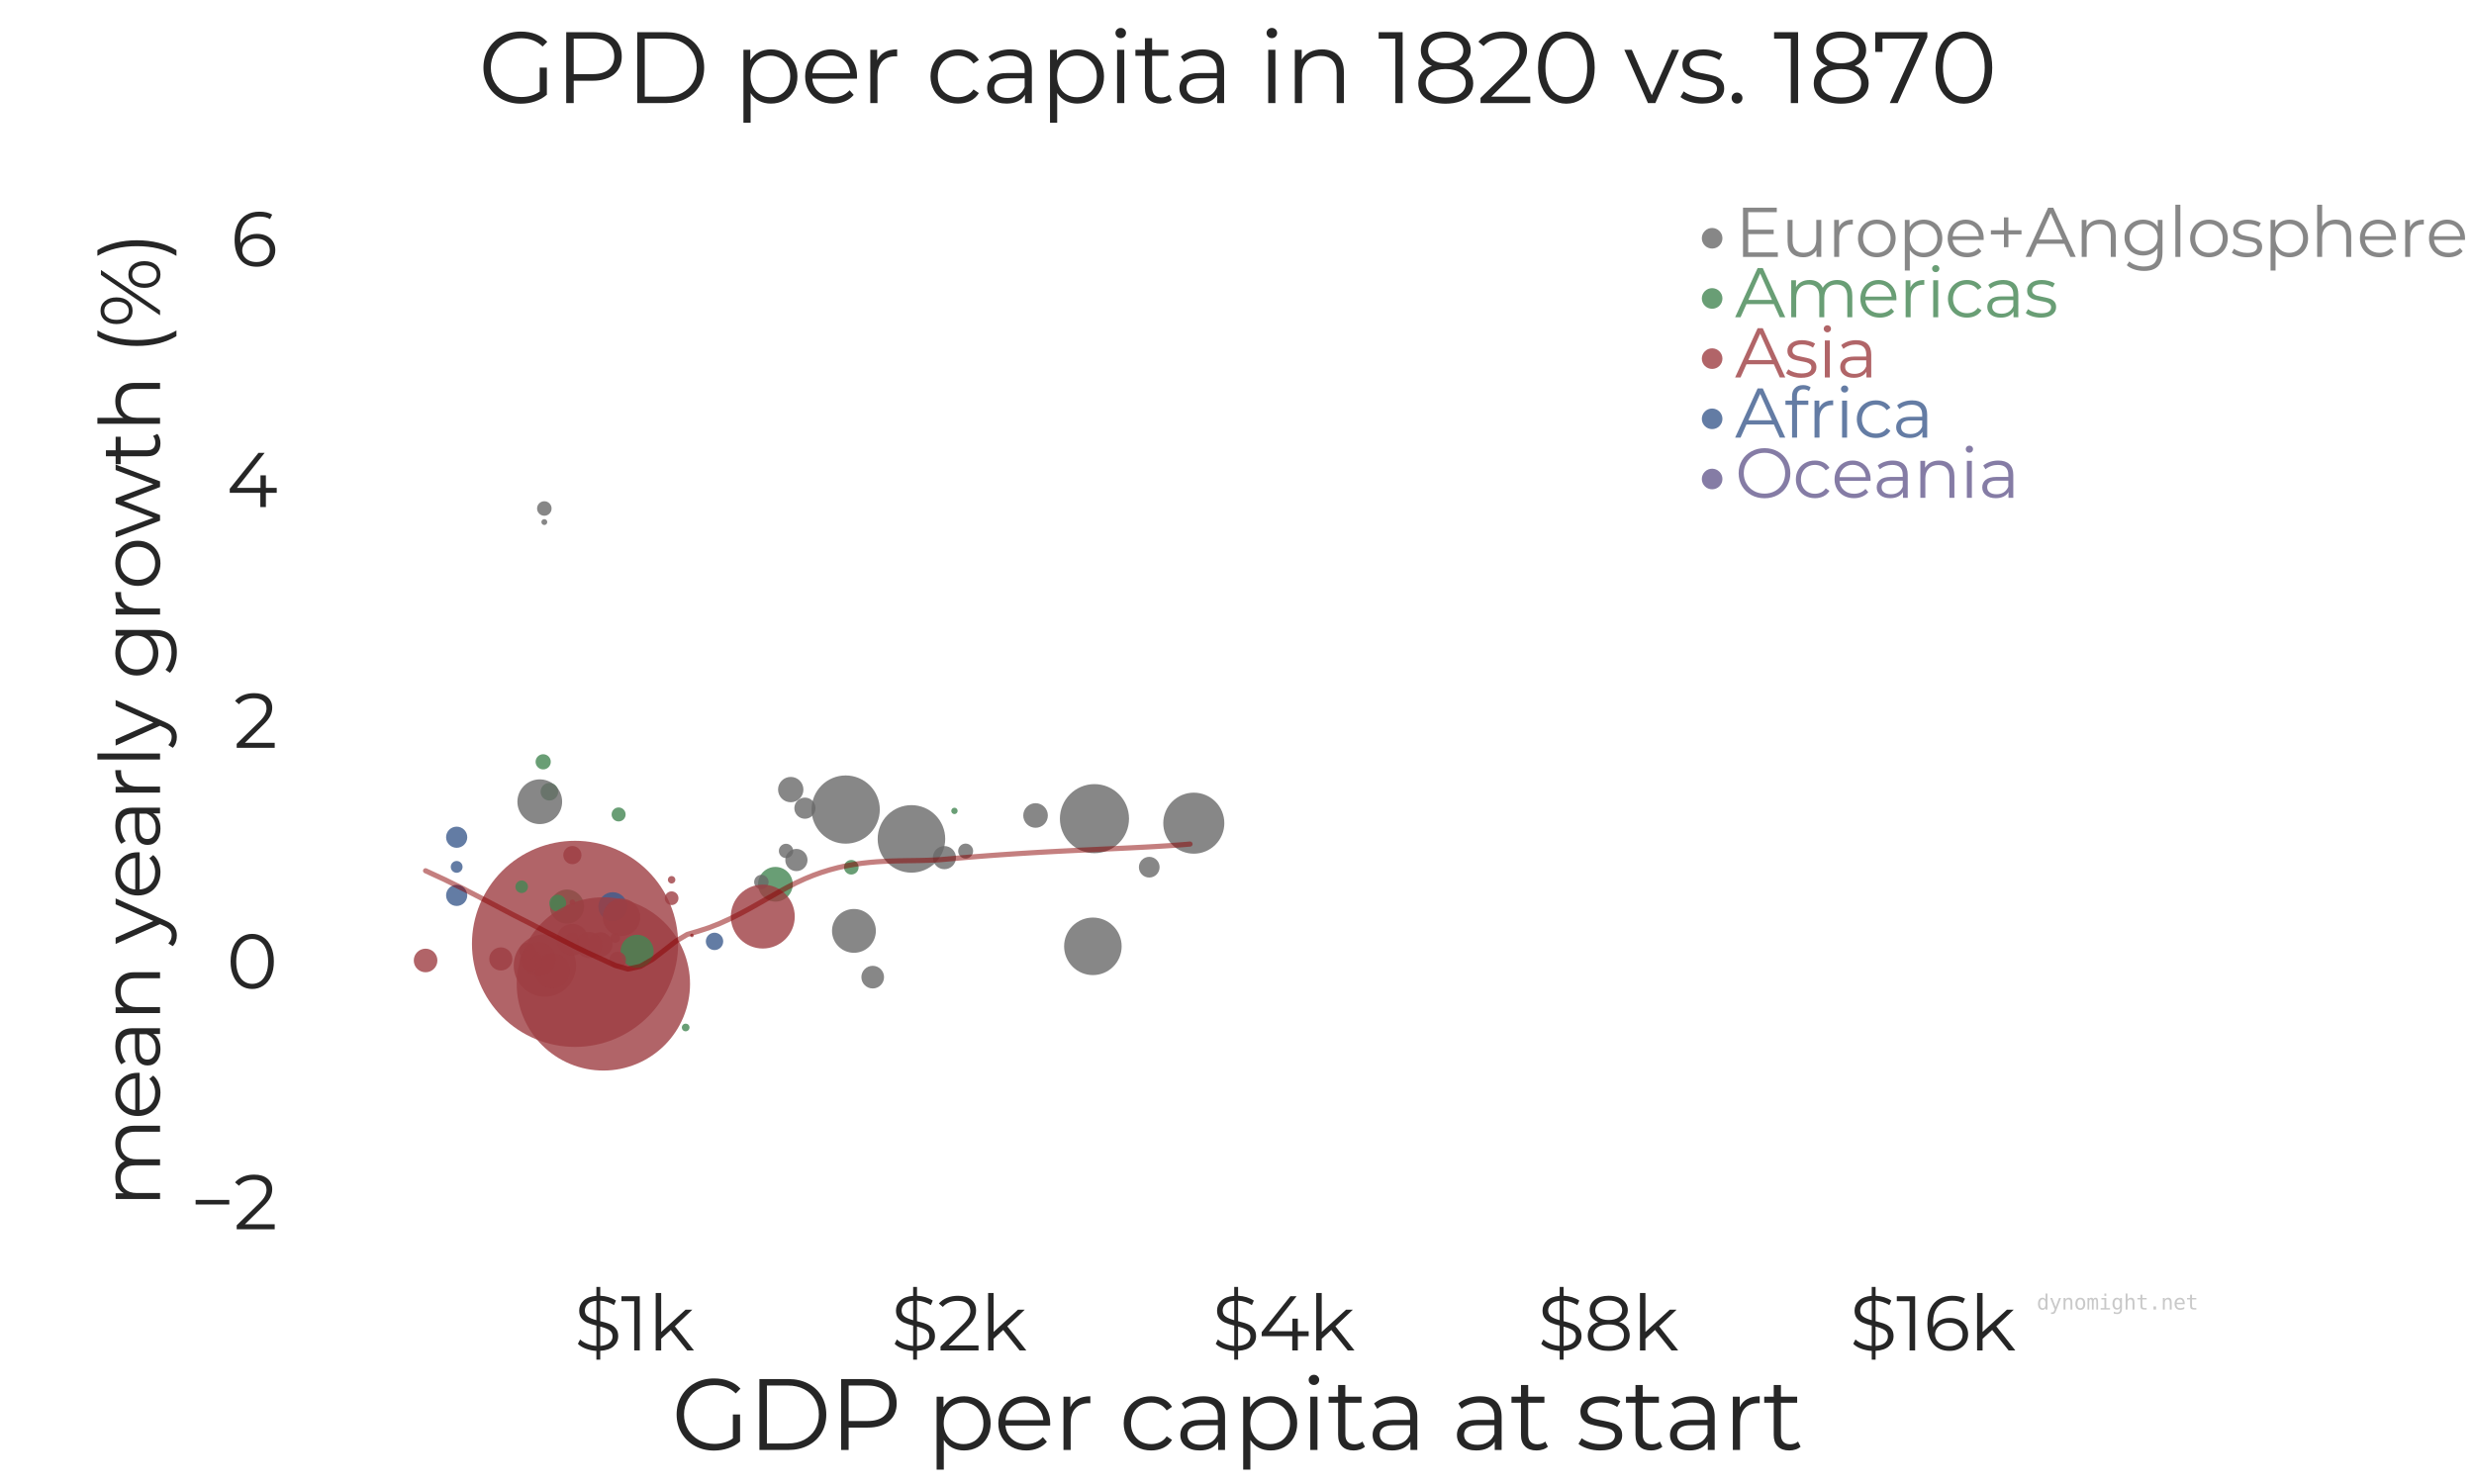 <?xml version="1.0" encoding="utf-8" standalone="no"?>
<!DOCTYPE svg PUBLIC "-//W3C//DTD SVG 1.1//EN"
  "http://www.w3.org/Graphics/SVG/1.1/DTD/svg11.dtd">
<svg height="432pt" version="1.1" viewBox="0 0 720 432" width="720pt" xmlns="http://www.w3.org/2000/svg" xmlns:xlink="http://www.w3.org/1999/xlink">
 <defs>
  <style type="text/css">*{stroke-linecap:butt;stroke-linejoin:round;}</style>
 </defs>
 <g id="figure_1">
  <g id="patch_1">
   <path d="M 0 432 
L 720 432 
L 720 0 
L 0 0 
z
" style="fill:#ffffff;"/>
  </g>
  <g id="axes_1">
   <g id="patch_2">
    <path d="M 90 367.2 
L 648 367.2 
L 648 51.84 
L 90 51.84 
z
" style="fill:#ffffff;"/>
   </g>
   <g id="matplotlib.axis_1">
    <g id="xtick_1">
     <g id="text_1">
      <!-- $1k -->
      <g style="fill:#262626;" transform="translate(167.12 393.111)scale(0.22 -0.22)">
       <defs>
        <path d="M 3635 1184 
Q 3635 691 3257 348 
Q 2880 6 2150 -32 
L 2150 -768 
L 1830 -768 
L 1830 -38 
Q 1363 -13 950 144 
Q 538 301 301 544 
L 486 909 
Q 710 691 1072 544 
Q 1434 397 1830 371 
L 1830 2054 
Q 1389 2163 1094 2288 
Q 800 2413 605 2653 
Q 410 2893 410 3290 
Q 410 3782 768 4118 
Q 1126 4454 1830 4512 
L 1830 5248 
L 2150 5248 
L 2150 4518 
Q 2515 4506 2857 4400 
Q 3200 4294 3450 4122 
L 3290 3744 
Q 3027 3910 2732 4006 
Q 2438 4102 2150 4115 
L 2150 2419 
Q 2624 2304 2925 2185 
Q 3226 2067 3430 1824 
Q 3635 1581 3635 1184 
z
M 877 3302 
Q 877 2970 1123 2797 
Q 1370 2624 1830 2502 
L 1830 4102 
Q 1357 4064 1117 3843 
Q 877 3622 877 3302 
z
M 2150 371 
Q 2656 410 2912 621 
Q 3168 832 3168 1158 
Q 3168 1504 2905 1677 
Q 2643 1850 2150 1971 
L 2150 371 
z
" id="Montserrat-Regular-24" transform="scale(0.016)"/>
        <path d="M 1574 4480 
L 1574 0 
L 1114 0 
L 1114 4070 
L 58 4070 
L 58 4480 
L 1574 4480 
z
" id="Montserrat-Regular-31" transform="scale(0.016)"/>
        <path d="M 1882 1690 
L 1088 960 
L 1088 0 
L 634 0 
L 634 4749 
L 1088 4749 
L 1088 1530 
L 3098 3366 
L 3661 3366 
L 2221 1990 
L 3795 0 
L 3238 0 
L 1882 1690 
z
" id="Montserrat-Regular-6b" transform="scale(0.016)"/>
       </defs>
       <use xlink:href="#Montserrat-Regular-24"/>
       <use x="61.5" xlink:href="#Montserrat-Regular-31"/>
       <use x="97.6" xlink:href="#Montserrat-Regular-6b"/>
      </g>
     </g>
    </g>
    <g id="xtick_2">
     <g id="text_2">
      <!-- $2k -->
      <g style="fill:#262626;" transform="translate(259.309 393.111)scale(0.22 -0.22)">
       <defs>
        <path d="M 3392 410 
L 3392 0 
L 250 0 
L 250 326 
L 2112 2150 
Q 2464 2496 2589 2749 
Q 2714 3002 2714 3258 
Q 2714 3654 2442 3875 
Q 2170 4096 1664 4096 
Q 877 4096 442 3597 
L 115 3878 
Q 378 4186 784 4352 
Q 1190 4518 1702 4518 
Q 2387 4518 2787 4195 
Q 3187 3872 3187 3309 
Q 3187 2963 3033 2643 
Q 2880 2323 2451 1907 
L 928 410 
L 3392 410 
z
" id="Montserrat-Regular-32" transform="scale(0.016)"/>
       </defs>
       <use xlink:href="#Montserrat-Regular-24"/>
       <use x="61.5" xlink:href="#Montserrat-Regular-32"/>
       <use x="118.3" xlink:href="#Montserrat-Regular-6b"/>
      </g>
     </g>
    </g>
    <g id="xtick_3">
     <g id="text_3">
      <!-- $4k -->
      <g style="fill:#262626;" transform="translate(352.752 393.111)scale(0.22 -0.22)">
       <defs>
        <path d="M 4141 1178 
L 3245 1178 
L 3245 0 
L 2784 0 
L 2784 1178 
L 256 1178 
L 256 1510 
L 2630 4480 
L 3142 4480 
L 851 1587 
L 2797 1587 
L 2797 2624 
L 3245 2624 
L 3245 1587 
L 4141 1587 
L 4141 1178 
z
" id="Montserrat-Regular-34" transform="scale(0.016)"/>
       </defs>
       <use xlink:href="#Montserrat-Regular-24"/>
       <use x="61.5" xlink:href="#Montserrat-Regular-34"/>
       <use x="127.6" xlink:href="#Montserrat-Regular-6b"/>
      </g>
     </g>
    </g>
    <g id="xtick_4">
     <g id="text_4">
      <!-- $8k -->
      <g style="fill:#262626;" transform="translate(447.471 393.111)scale(0.22 -0.22)">
       <defs>
        <path d="M 2899 2349 
Q 3322 2208 3549 1926 
Q 3776 1645 3776 1248 
Q 3776 858 3565 566 
Q 3354 275 2960 118 
Q 2566 -38 2035 -38 
Q 1229 -38 768 307 
Q 307 653 307 1248 
Q 307 1651 528 1929 
Q 749 2208 1171 2349 
Q 826 2483 646 2736 
Q 467 2989 467 3334 
Q 467 3878 892 4198 
Q 1318 4518 2035 4518 
Q 2509 4518 2864 4374 
Q 3219 4230 3417 3961 
Q 3616 3693 3616 3334 
Q 3616 2989 3430 2736 
Q 3245 2483 2899 2349 
z
M 928 3322 
Q 928 2950 1222 2732 
Q 1517 2515 2035 2515 
Q 2554 2515 2851 2732 
Q 3149 2950 3149 3315 
Q 3149 3693 2845 3910 
Q 2541 4128 2035 4128 
Q 1523 4128 1225 3910 
Q 928 3693 928 3322 
z
M 2035 352 
Q 2630 352 2966 595 
Q 3302 838 3302 1254 
Q 3302 1670 2966 1910 
Q 2630 2150 2035 2150 
Q 1446 2150 1110 1910 
Q 774 1670 774 1254 
Q 774 832 1107 592 
Q 1440 352 2035 352 
z
" id="Montserrat-Regular-38" transform="scale(0.016)"/>
       </defs>
       <use xlink:href="#Montserrat-Regular-24"/>
       <use x="61.5" xlink:href="#Montserrat-Regular-38"/>
       <use x="125.3" xlink:href="#Montserrat-Regular-6b"/>
      </g>
     </g>
    </g>
    <g id="xtick_5">
     <g id="text_5">
      <!-- $16k -->
      <g style="fill:#262626;" transform="translate(538.284 393.111)scale(0.22 -0.22)">
       <defs>
        <path d="M 2189 2682 
Q 2630 2682 2972 2515 
Q 3315 2349 3507 2045 
Q 3699 1741 3699 1338 
Q 3699 928 3500 614 
Q 3302 301 2953 131 
Q 2605 -38 2170 -38 
Q 1280 -38 806 547 
Q 333 1133 333 2202 
Q 333 2950 589 3468 
Q 845 3987 1305 4252 
Q 1766 4518 2381 4518 
Q 3046 4518 3443 4275 
L 3258 3904 
Q 2938 4115 2387 4115 
Q 1645 4115 1222 3644 
Q 800 3174 800 2278 
Q 800 2118 819 1914 
Q 986 2278 1350 2480 
Q 1715 2682 2189 2682 
z
M 2150 352 
Q 2637 352 2941 617 
Q 3245 883 3245 1325 
Q 3245 1766 2941 2028 
Q 2637 2291 2118 2291 
Q 1779 2291 1520 2163 
Q 1261 2035 1113 1811 
Q 966 1587 966 1312 
Q 966 1056 1104 838 
Q 1242 621 1510 486 
Q 1779 352 2150 352 
z
" id="Montserrat-Regular-36" transform="scale(0.016)"/>
       </defs>
       <use xlink:href="#Montserrat-Regular-24"/>
       <use x="61.5" xlink:href="#Montserrat-Regular-31"/>
       <use x="97.6" xlink:href="#Montserrat-Regular-36"/>
       <use x="158.5" xlink:href="#Montserrat-Regular-6b"/>
      </g>
     </g>
    </g>
    <g id="xtick_6"/>
    <g id="xtick_7"/>
    <g id="xtick_8"/>
    <g id="xtick_9"/>
    <g id="xtick_10"/>
    <g id="xtick_11"/>
    <g id="xtick_12"/>
    <g id="xtick_13"/>
    <g id="xtick_14"/>
    <g id="xtick_15"/>
    <g id="xtick_16"/>
    <g id="xtick_17"/>
   </g>
   <g id="matplotlib.axis_2">
    <g id="ytick_1">
     <g id="text_6">
      <!-- −2 -->
      <g style="fill:#262626;" transform="translate(55.355 357.842)scale(0.22 -0.22)">
       <defs>
        <path d="M 448 2426 
L 3232 2426 
L 3232 2048 
L 448 2048 
L 448 2426 
z
" id="Montserrat-Regular-2212" transform="scale(0.016)"/>
       </defs>
       <use xlink:href="#Montserrat-Regular-2212"/>
       <use x="57.5" xlink:href="#Montserrat-Regular-32"/>
      </g>
     </g>
    </g>
    <g id="ytick_2">
     <g id="text_7">
      <!-- 0 -->
      <g style="fill:#262626;" transform="translate(65.935 287.762)scale(0.22 -0.22)">
       <defs>
        <path d="M 2118 -38 
Q 1600 -38 1193 237 
Q 787 512 560 1027 
Q 333 1542 333 2240 
Q 333 2938 560 3453 
Q 787 3968 1193 4243 
Q 1600 4518 2118 4518 
Q 2637 4518 3043 4243 
Q 3450 3968 3680 3453 
Q 3910 2938 3910 2240 
Q 3910 1542 3680 1027 
Q 3450 512 3043 237 
Q 2637 -38 2118 -38 
z
M 2118 384 
Q 2509 384 2806 601 
Q 3104 819 3270 1235 
Q 3437 1651 3437 2240 
Q 3437 2829 3270 3245 
Q 3104 3661 2806 3878 
Q 2509 4096 2118 4096 
Q 1728 4096 1430 3878 
Q 1133 3661 966 3245 
Q 800 2829 800 2240 
Q 800 1651 966 1235 
Q 1133 819 1430 601 
Q 1728 384 2118 384 
z
" id="Montserrat-Regular-30" transform="scale(0.016)"/>
       </defs>
       <use xlink:href="#Montserrat-Regular-30"/>
      </g>
     </g>
    </g>
    <g id="ytick_3">
     <g id="text_8">
      <!-- 2 -->
      <g style="fill:#262626;" transform="translate(68.005 217.682)scale(0.22 -0.22)">
       <use xlink:href="#Montserrat-Regular-32"/>
      </g>
     </g>
    </g>
    <g id="ytick_4">
     <g id="text_9">
      <!-- 4 -->
      <g style="fill:#262626;" transform="translate(65.959 147.602)scale(0.22 -0.22)">
       <use xlink:href="#Montserrat-Regular-34"/>
      </g>
     </g>
    </g>
    <g id="ytick_5">
     <g id="text_10">
      <!-- 6 -->
      <g style="fill:#262626;" transform="translate(67.101 77.522)scale(0.22 -0.22)">
       <use xlink:href="#Montserrat-Regular-36"/>
      </g>
     </g>
    </g>
    <g id="text_11">
     <!-- mean yearly growth (%) -->
     <g style="fill:#262626;" transform="translate(46.577 351.473)rotate(-90)scale(0.24 -0.24)">
      <defs>
       <path d="M 4832 3392 
Q 5466 3392 5827 3027 
Q 6189 2662 6189 1952 
L 6189 0 
L 5734 0 
L 5734 1907 
Q 5734 2432 5481 2707 
Q 5229 2982 4768 2982 
Q 4243 2982 3942 2659 
Q 3642 2336 3642 1766 
L 3642 0 
L 3187 0 
L 3187 1907 
Q 3187 2432 2934 2707 
Q 2682 2982 2214 2982 
Q 1696 2982 1392 2659 
Q 1088 2336 1088 1766 
L 1088 0 
L 634 0 
L 634 3366 
L 1069 3366 
L 1069 2752 
Q 1248 3059 1568 3225 
Q 1888 3392 2304 3392 
Q 2726 3392 3036 3213 
Q 3347 3034 3501 2682 
Q 3686 3014 4035 3203 
Q 4384 3392 4832 3392 
z
" id="Montserrat-Regular-6d" transform="scale(0.016)"/>
       <path d="M 3565 1542 
L 749 1542 
Q 787 1018 1152 694 
Q 1517 371 2074 371 
Q 2387 371 2649 483 
Q 2912 595 3104 813 
L 3360 518 
Q 3136 250 2800 109 
Q 2464 -32 2061 -32 
Q 1542 -32 1142 189 
Q 742 410 518 800 
Q 294 1190 294 1683 
Q 294 2176 508 2566 
Q 723 2957 1097 3174 
Q 1472 3392 1939 3392 
Q 2406 3392 2777 3174 
Q 3149 2957 3360 2569 
Q 3571 2182 3571 1683 
L 3565 1542 
z
M 1939 3002 
Q 1453 3002 1123 2691 
Q 794 2381 749 1882 
L 3136 1882 
Q 3091 2381 2761 2691 
Q 2432 3002 1939 3002 
z
" id="Montserrat-Regular-65" transform="scale(0.016)"/>
       <path d="M 1811 3392 
Q 2470 3392 2822 3062 
Q 3174 2733 3174 2086 
L 3174 0 
L 2739 0 
L 2739 525 
Q 2586 262 2288 115 
Q 1990 -32 1581 -32 
Q 1018 -32 685 237 
Q 352 506 352 947 
Q 352 1376 662 1638 
Q 973 1901 1651 1901 
L 2720 1901 
L 2720 2106 
Q 2720 2541 2477 2768 
Q 2234 2995 1766 2995 
Q 1446 2995 1152 2889 
Q 858 2784 646 2598 
L 442 2938 
Q 698 3155 1056 3273 
Q 1414 3392 1811 3392 
z
M 1651 326 
Q 2035 326 2310 502 
Q 2586 678 2720 1011 
L 2720 1562 
L 1664 1562 
Q 800 1562 800 960 
Q 800 666 1024 496 
Q 1248 326 1651 326 
z
" id="Montserrat-Regular-61" transform="scale(0.016)"/>
       <path d="M 2349 3392 
Q 2982 3392 3356 3024 
Q 3731 2656 3731 1952 
L 3731 0 
L 3277 0 
L 3277 1907 
Q 3277 2432 3014 2707 
Q 2752 2982 2266 2982 
Q 1722 2982 1405 2659 
Q 1088 2336 1088 1766 
L 1088 0 
L 634 0 
L 634 3366 
L 1069 3366 
L 1069 2746 
Q 1254 3053 1584 3222 
Q 1914 3392 2349 3392 
z
" id="Montserrat-Regular-6e" transform="scale(0.016)"/>
       <path id="Montserrat-Regular-20" transform="scale(0.016)"/>
       <path d="M 3462 3366 
L 1779 -403 
Q 1574 -877 1305 -1075 
Q 1037 -1274 659 -1274 
Q 416 -1274 205 -1197 
Q -6 -1120 -160 -966 
L 51 -627 
Q 307 -883 666 -883 
Q 896 -883 1059 -755 
Q 1222 -627 1363 -320 
L 1510 6 
L 6 3366 
L 480 3366 
L 1747 506 
L 3014 3366 
L 3462 3366 
z
" id="Montserrat-Regular-79" transform="scale(0.016)"/>
       <path d="M 1069 2707 
Q 1229 3046 1545 3219 
Q 1862 3392 2330 3392 
L 2330 2950 
L 2221 2957 
Q 1690 2957 1389 2630 
Q 1088 2304 1088 1715 
L 1088 0 
L 634 0 
L 634 3366 
L 1069 3366 
L 1069 2707 
z
" id="Montserrat-Regular-72" transform="scale(0.016)"/>
       <path d="M 634 4749 
L 1088 4749 
L 1088 0 
L 634 0 
L 634 4749 
z
" id="Montserrat-Regular-6c" transform="scale(0.016)"/>
       <path d="M 3750 3366 
L 3750 410 
Q 3750 -448 3331 -861 
Q 2912 -1274 2067 -1274 
Q 1600 -1274 1181 -1136 
Q 762 -998 499 -755 
L 730 -410 
Q 973 -627 1321 -748 
Q 1670 -870 2054 -870 
Q 2694 -870 2995 -572 
Q 3296 -275 3296 352 
L 3296 781 
Q 3085 461 2742 294 
Q 2400 128 1984 128 
Q 1510 128 1123 336 
Q 736 544 515 918 
Q 294 1293 294 1766 
Q 294 2240 515 2611 
Q 736 2982 1120 3187 
Q 1504 3392 1984 3392 
Q 2413 3392 2758 3219 
Q 3104 3046 3315 2720 
L 3315 3366 
L 3750 3366 
z
M 2029 531 
Q 2394 531 2688 688 
Q 2982 845 3145 1126 
Q 3309 1408 3309 1766 
Q 3309 2125 3145 2403 
Q 2982 2682 2691 2838 
Q 2400 2995 2029 2995 
Q 1664 2995 1373 2841 
Q 1082 2688 918 2406 
Q 755 2125 755 1766 
Q 755 1408 918 1126 
Q 1082 845 1373 688 
Q 1664 531 2029 531 
z
" id="Montserrat-Regular-67" transform="scale(0.016)"/>
       <path d="M 2010 -32 
Q 1523 -32 1132 189 
Q 742 410 518 800 
Q 294 1190 294 1683 
Q 294 2176 518 2566 
Q 742 2957 1132 3174 
Q 1523 3392 2010 3392 
Q 2496 3392 2886 3174 
Q 3277 2957 3497 2566 
Q 3718 2176 3718 1683 
Q 3718 1190 3497 800 
Q 3277 410 2886 189 
Q 2496 -32 2010 -32 
z
M 2010 371 
Q 2368 371 2653 534 
Q 2938 698 3098 998 
Q 3258 1299 3258 1683 
Q 3258 2067 3098 2368 
Q 2938 2669 2653 2832 
Q 2368 2995 2010 2995 
Q 1651 2995 1366 2832 
Q 1082 2669 918 2368 
Q 755 2067 755 1683 
Q 755 1299 918 998 
Q 1082 698 1366 534 
Q 1651 371 2010 371 
z
" id="Montserrat-Regular-6f" transform="scale(0.016)"/>
       <path d="M 5574 3366 
L 4301 0 
L 3872 0 
L 2810 2758 
L 1747 0 
L 1318 0 
L 51 3366 
L 486 3366 
L 1542 506 
L 2624 3366 
L 3014 3366 
L 4090 506 
L 5158 3366 
L 5574 3366 
z
" id="Montserrat-Regular-77" transform="scale(0.016)"/>
       <path d="M 2406 205 
Q 2278 90 2089 29 
Q 1901 -32 1696 -32 
Q 1222 -32 966 224 
Q 710 480 710 947 
L 710 2982 
L 109 2982 
L 109 3366 
L 710 3366 
L 710 4102 
L 1165 4102 
L 1165 3366 
L 2189 3366 
L 2189 2982 
L 1165 2982 
L 1165 973 
Q 1165 672 1315 515 
Q 1466 358 1747 358 
Q 1888 358 2019 403 
Q 2150 448 2246 531 
L 2406 205 
z
" id="Montserrat-Regular-74" transform="scale(0.016)"/>
       <path d="M 2349 3392 
Q 2982 3392 3356 3024 
Q 3731 2656 3731 1952 
L 3731 0 
L 3277 0 
L 3277 1907 
Q 3277 2432 3014 2707 
Q 2752 2982 2266 2982 
Q 1722 2982 1405 2659 
Q 1088 2336 1088 1766 
L 1088 0 
L 634 0 
L 634 4749 
L 1088 4749 
L 1088 2778 
Q 1274 3072 1600 3232 
Q 1926 3392 2349 3392 
z
" id="Montserrat-Regular-68" transform="scale(0.016)"/>
       <path d="M 1408 -1242 
Q 1050 -653 858 112 
Q 666 877 666 1754 
Q 666 2630 858 3401 
Q 1050 4173 1408 4749 
L 1843 4749 
Q 1466 4102 1290 3360 
Q 1114 2618 1114 1754 
Q 1114 890 1290 147 
Q 1466 -595 1843 -1242 
L 1408 -1242 
z
" id="Montserrat-Regular-28" transform="scale(0.016)"/>
       <path d="M 1280 2080 
Q 826 2080 547 2416 
Q 269 2752 269 3296 
Q 269 3840 547 4176 
Q 826 4512 1280 4512 
Q 1728 4512 2009 4179 
Q 2291 3846 2291 3296 
Q 2291 2746 2009 2413 
Q 1728 2080 1280 2080 
z
M 3994 4480 
L 4371 4480 
L 1312 0 
L 934 0 
L 3994 4480 
z
M 1280 2368 
Q 1594 2368 1782 2614 
Q 1971 2861 1971 3296 
Q 1971 3731 1782 3977 
Q 1594 4224 1280 4224 
Q 960 4224 774 3974 
Q 589 3725 589 3296 
Q 589 2867 774 2617 
Q 960 2368 1280 2368 
z
M 4026 -32 
Q 3578 -32 3296 304 
Q 3014 640 3014 1184 
Q 3014 1728 3296 2064 
Q 3578 2400 4026 2400 
Q 4480 2400 4758 2064 
Q 5037 1728 5037 1184 
Q 5037 640 4758 304 
Q 4480 -32 4026 -32 
z
M 4026 256 
Q 4346 256 4531 505 
Q 4717 755 4717 1184 
Q 4717 1613 4531 1862 
Q 4346 2112 4026 2112 
Q 3712 2112 3523 1865 
Q 3334 1619 3334 1184 
Q 3334 749 3523 502 
Q 3712 256 4026 256 
z
" id="Montserrat-Regular-25" transform="scale(0.016)"/>
       <path d="M 256 -1242 
Q 634 -595 813 144 
Q 992 883 992 1754 
Q 992 2624 813 3363 
Q 634 4102 256 4749 
L 691 4749 
Q 1050 4173 1245 3401 
Q 1440 2630 1440 1754 
Q 1440 877 1248 109 
Q 1056 -659 691 -1242 
L 256 -1242 
z
" id="Montserrat-Regular-29" transform="scale(0.016)"/>
      </defs>
      <use xlink:href="#Montserrat-Regular-6d"/>
      <use x="106.1" xlink:href="#Montserrat-Regular-65"/>
      <use x="166.5" xlink:href="#Montserrat-Regular-61"/>
      <use x="225.5" xlink:href="#Montserrat-Regular-6e"/>
      <use x="293.2" xlink:href="#Montserrat-Regular-20"/>
      <use x="319.4" xlink:href="#Montserrat-Regular-79"/>
      <use x="373.6" xlink:href="#Montserrat-Regular-65"/>
      <use x="434" xlink:href="#Montserrat-Regular-61"/>
      <use x="493" xlink:href="#Montserrat-Regular-72"/>
      <use x="533.1" xlink:href="#Montserrat-Regular-6c"/>
      <use x="560" xlink:href="#Montserrat-Regular-79"/>
      <use x="614.2" xlink:href="#Montserrat-Regular-20"/>
      <use x="640.4" xlink:href="#Montserrat-Regular-67"/>
      <use x="709" xlink:href="#Montserrat-Regular-72"/>
      <use x="749.1" xlink:href="#Montserrat-Regular-6f"/>
      <use x="811.8" xlink:href="#Montserrat-Regular-77"/>
      <use x="899.7" xlink:href="#Montserrat-Regular-74"/>
      <use x="940.3" xlink:href="#Montserrat-Regular-68"/>
      <use x="1008" xlink:href="#Montserrat-Regular-20"/>
      <use x="1034.2" xlink:href="#Montserrat-Regular-28"/>
      <use x="1067.1" xlink:href="#Montserrat-Regular-25"/>
      <use x="1150" xlink:href="#Montserrat-Regular-29"/>
     </g>
    </g>
   </g>
   <g id="line2d_1">
    <defs>
     <path d="M 0 3.252 
C 0.862 3.252 1.69 2.909 2.3 2.3 
C 2.909 1.69 3.252 0.862 3.252 0 
C 3.252 -0.862 2.909 -1.69 2.3 -2.3 
C 1.69 -2.909 0.862 -3.252 0 -3.252 
C -0.862 -3.252 -1.69 -2.909 -2.3 -2.3 
C -2.909 -1.69 -3.252 -0.862 -3.252 0 
C -3.252 0.862 -2.909 1.69 -2.3 2.3 
C -1.69 2.909 -0.862 3.252 0 3.252 
z
" id="mfd160c576f" style="stroke:#000000;stroke-opacity:0;"/>
    </defs>
    <g clip-path="url(#pb4238957a5)">
     <use style="fill:#9d3e42;fill-opacity:0.8;stroke:#000000;stroke-opacity:0;" x="0" xlink:href="#mfd160c576f" y="0"/>
    </g>
   </g>
   <g id="line2d_2"/>
   <g id="line2d_3">
    <defs>
     <path d="M 0 1.231 
C 0.327 1.231 0.64 1.101 0.871 0.871 
C 1.101 0.64 1.231 0.327 1.231 0 
C 1.231 -0.327 1.101 -0.64 0.871 -0.871 
C 0.64 -1.101 0.327 -1.231 0 -1.231 
C -0.327 -1.231 -0.64 -1.101 -0.871 -0.871 
C -1.101 -0.64 -1.231 -0.327 -1.231 0 
C -1.231 0.327 -1.101 0.64 -0.871 0.871 
C -0.64 1.101 -0.327 1.231 0 1.231 
z
" id="m09ded616a8" style="stroke:#000000;stroke-opacity:0;"/>
    </defs>
    <g clip-path="url(#pb4238957a5)">
     <use style="fill:#696969;fill-opacity:0.8;stroke:#000000;stroke-opacity:0;" x="0" xlink:href="#m09ded616a8" y="0"/>
    </g>
   </g>
   <g id="line2d_4"/>
   <g id="line2d_5">
    <defs>
     <path d="M 0 2.125 
C 0.564 2.125 1.104 1.901 1.503 1.503 
C 1.901 1.104 2.125 0.564 2.125 0 
C 2.125 -0.564 1.901 -1.104 1.503 -1.503 
C 1.104 -1.901 0.564 -2.125 0 -2.125 
C -0.564 -2.125 -1.104 -1.901 -1.503 -1.503 
C -1.901 -1.104 -2.125 -0.564 -2.125 0 
C -2.125 0.564 -1.901 1.104 -1.503 1.503 
C -1.104 1.901 -0.564 2.125 0 2.125 
z
" id="m047c571bb3" style="stroke:#000000;stroke-opacity:0;"/>
    </defs>
    <g clip-path="url(#pb4238957a5)">
     <use style="fill:#448653;fill-opacity:0.8;stroke:#000000;stroke-opacity:0;" x="247.752" xlink:href="#m047c571bb3" y="252.459"/>
    </g>
   </g>
   <g id="line2d_6"/>
   <g id="line2d_7">
    <defs>
     <path d="M 0 2.112 
C 0.56 2.112 1.098 1.89 1.494 1.494 
C 1.89 1.098 2.112 0.56 2.112 0 
C 2.112 -0.56 1.89 -1.098 1.494 -1.494 
C 1.098 -1.89 0.56 -2.112 0 -2.112 
C -0.56 -2.112 -1.098 -1.89 -1.494 -1.494 
C -1.89 -1.098 -2.112 -0.56 -2.112 0 
C -2.112 0.56 -1.89 1.098 -1.494 1.494 
C -1.098 1.89 -0.56 2.112 0 2.112 
z
" id="mf57f0d4f6c" style="stroke:#000000;stroke-opacity:0;"/>
    </defs>
    <g clip-path="url(#pb4238957a5)">
     <use style="fill:#696969;fill-opacity:0.8;stroke:#000000;stroke-opacity:0;" x="158.414" xlink:href="#mf57f0d4f6c" y="148.027"/>
    </g>
   </g>
   <g id="line2d_8">
    <defs>
     <path d="M 0 3.371 
C 0.894 3.371 1.751 3.016 2.384 2.384 
C 3.016 1.751 3.371 0.894 3.371 0 
C 3.371 -0.894 3.016 -1.751 2.384 -2.384 
C 1.751 -3.016 0.894 -3.371 0 -3.371 
C -0.894 -3.371 -1.751 -3.016 -2.384 -2.384 
C -3.016 -1.751 -3.371 -0.894 -3.371 0 
C -3.371 0.894 -3.016 1.751 -2.384 2.384 
C -1.751 3.016 -0.894 3.371 0 3.371 
z
" id="m36b17f5045" style="stroke:#000000;stroke-opacity:0;"/>
    </defs>
    <g clip-path="url(#pb4238957a5)">
     <use style="fill:#696969;fill-opacity:0.8;stroke:#000000;stroke-opacity:0;" x="274.851" xlink:href="#m36b17f5045" y="249.664"/>
    </g>
   </g>
   <g id="line2d_9"/>
   <g id="line2d_10"/>
   <g id="line2d_11">
    <defs>
     <path d="M 0 3.579 
C 0.949 3.579 1.86 3.202 2.531 2.531 
C 3.202 1.86 3.579 0.949 3.579 0 
C 3.579 -0.949 3.202 -1.86 2.531 -2.531 
C 1.86 -3.202 0.949 -3.579 0 -3.579 
C -0.949 -3.579 -1.86 -3.202 -2.531 -2.531 
C -3.202 -1.86 -3.579 -0.949 -3.579 0 
C -3.579 0.949 -3.202 1.86 -2.531 2.531 
C -1.86 3.202 -0.949 3.579 0 3.579 
z
" id="m9825a6b282" style="stroke:#000000;stroke-opacity:0;"/>
    </defs>
    <g clip-path="url(#pb4238957a5)">
     <use style="fill:#696969;fill-opacity:0.8;stroke:#000000;stroke-opacity:0;" x="301.374" xlink:href="#m9825a6b282" y="237.39"/>
    </g>
   </g>
   <g id="line2d_12"/>
   <g id="line2d_13"/>
   <g id="line2d_14"/>
   <g id="line2d_15">
    <defs>
     <path d="M 0 2.55 
C 0.676 2.55 1.325 2.281 1.803 1.803 
C 2.281 1.325 2.55 0.676 2.55 0 
C 2.55 -0.676 2.281 -1.325 1.803 -1.803 
C 1.325 -2.281 0.676 -2.55 0 -2.55 
C -0.676 -2.55 -1.325 -2.281 -1.803 -1.803 
C -2.281 -1.325 -2.55 -0.676 -2.55 0 
C -2.55 0.676 -2.281 1.325 -1.803 1.803 
C -1.325 2.281 -0.676 2.55 0 2.55 
z
" id="m5a15e07201" style="stroke:#000000;stroke-opacity:0;"/>
    </defs>
    <g clip-path="url(#pb4238957a5)">
     <use style="fill:#696969;fill-opacity:0.8;stroke:#000000;stroke-opacity:0;" x="0" xlink:href="#m5a15e07201" y="0"/>
    </g>
   </g>
   <g id="line2d_16"/>
   <g id="line2d_17"/>
   <g id="line2d_18"/>
   <g id="line2d_19">
    <defs>
     <path d="M 0 1.939 
C 0.514 1.939 1.007 1.734 1.371 1.371 
C 1.734 1.007 1.939 0.514 1.939 0 
C 1.939 -0.514 1.734 -1.007 1.371 -1.371 
C 1.007 -1.734 0.514 -1.939 0 -1.939 
C -0.514 -1.939 -1.007 -1.734 -1.371 -1.371 
C -1.734 -1.007 -1.939 -0.514 -1.939 0 
C -1.939 0.514 -1.734 1.007 -1.371 1.371 
C -1.007 1.734 -0.514 1.939 0 1.939 
z
" id="m0da6a05d17" style="stroke:#000000;stroke-opacity:0;"/>
    </defs>
    <g clip-path="url(#pb4238957a5)">
     <use style="fill:#448653;fill-opacity:0.8;stroke:#000000;stroke-opacity:0;" x="0" xlink:href="#m0da6a05d17" y="0"/>
    </g>
   </g>
   <g id="line2d_20">
    <defs>
     <path d="M 0 4.963 
C 1.316 4.963 2.579 4.44 3.509 3.509 
C 4.44 2.579 4.963 1.316 4.963 0 
C 4.963 -1.316 4.44 -2.579 3.509 -3.509 
C 2.579 -4.44 1.316 -4.963 0 -4.963 
C -1.316 -4.963 -2.579 -4.44 -3.509 -3.509 
C -4.44 -2.579 -4.963 -1.316 -4.963 0 
C -4.963 1.316 -4.44 2.579 -3.509 3.509 
C -2.579 4.44 -1.316 4.963 0 4.963 
z
" id="me7b390806e" style="stroke:#000000;stroke-opacity:0;"/>
    </defs>
    <g clip-path="url(#pb4238957a5)">
     <use style="fill:#448653;fill-opacity:0.8;stroke:#000000;stroke-opacity:0;" x="165.016" xlink:href="#me7b390806e" y="263.911"/>
    </g>
   </g>
   <g id="line2d_21"/>
   <g id="line2d_22"/>
   <g id="line2d_23"/>
   <g id="line2d_24">
    <defs>
     <path d="M 0 3.083 
C 0.818 3.083 1.602 2.758 2.18 2.18 
C 2.758 1.602 3.083 0.818 3.083 0 
C 3.083 -0.818 2.758 -1.602 2.18 -2.18 
C 1.602 -2.758 0.818 -3.083 0 -3.083 
C -0.818 -3.083 -1.602 -2.758 -2.18 -2.18 
C -2.758 -1.602 -3.083 -0.818 -3.083 0 
C -3.083 0.818 -2.758 1.602 -2.18 2.18 
C -1.602 2.758 -0.818 3.083 0 3.083 
z
" id="m9bb1bd7ffb" style="stroke:#000000;stroke-opacity:0;"/>
    </defs>
    <g clip-path="url(#pb4238957a5)">
     <use style="fill:#696969;fill-opacity:0.8;stroke:#000000;stroke-opacity:0;" x="234.256" xlink:href="#m9bb1bd7ffb" y="235.266"/>
    </g>
   </g>
   <g id="line2d_25">
    <defs>
     <path d="M 0 2.584 
C 0.685 2.584 1.342 2.311 1.827 1.827 
C 2.311 1.342 2.584 0.685 2.584 0 
C 2.584 -0.685 2.311 -1.342 1.827 -1.827 
C 1.342 -2.311 0.685 -2.584 0 -2.584 
C -0.685 -2.584 -1.342 -2.311 -1.827 -1.827 
C -2.311 -1.342 -2.584 -0.685 -2.584 0 
C -2.584 0.685 -2.311 1.342 -1.827 1.827 
C -1.342 2.311 -0.685 2.584 0 2.584 
z
" id="m4f184755c6" style="stroke:#000000;stroke-opacity:0;"/>
    </defs>
    <g clip-path="url(#pb4238957a5)">
     <use style="fill:#696969;fill-opacity:0.8;stroke:#000000;stroke-opacity:0;" x="0" xlink:href="#m4f184755c6" y="0"/>
    </g>
   </g>
   <g id="line2d_26">
    <defs>
     <path d="M 0 2.211 
C 0.586 2.211 1.149 1.978 1.564 1.564 
C 1.978 1.149 2.211 0.586 2.211 0 
C 2.211 -0.586 1.978 -1.149 1.564 -1.564 
C 1.149 -1.978 0.586 -2.211 0 -2.211 
C -0.586 -2.211 -1.149 -1.978 -1.564 -1.564 
C -1.978 -1.149 -2.211 -0.586 -2.211 0 
C -2.211 0.586 -1.978 1.149 -1.564 1.564 
C -1.149 1.978 -0.586 2.211 0 2.211 
z
" id="m1723750a9f" style="stroke:#000000;stroke-opacity:0;"/>
    </defs>
    <g clip-path="url(#pb4238957a5)">
     <use style="fill:#448653;fill-opacity:0.8;stroke:#000000;stroke-opacity:0;" x="158.083" xlink:href="#m1723750a9f" y="221.771"/>
    </g>
   </g>
   <g id="line2d_27">
    <defs>
     <path d="M 0 30 
C 7.956 30 15.587 26.839 21.213 21.213 
C 26.839 15.587 30 7.956 30 0 
C 30 -7.956 26.839 -15.587 21.213 -21.213 
C 15.587 -26.839 7.956 -30 0 -30 
C -7.956 -30 -15.587 -26.839 -21.213 -21.213 
C -26.839 -15.587 -30 -7.956 -30 0 
C -30 7.956 -26.839 15.587 -21.213 21.213 
C -15.587 26.839 -7.956 30 0 30 
z
" id="ma68a30027c" style="stroke:#000000;stroke-opacity:0;"/>
    </defs>
    <g clip-path="url(#pb4238957a5)">
     <use style="fill:#9d3e42;fill-opacity:0.8;stroke:#000000;stroke-opacity:0;" x="167.353" xlink:href="#ma68a30027c" y="274.762"/>
    </g>
   </g>
   <g id="line2d_28"/>
   <g id="line2d_29"/>
   <g id="line2d_30"/>
   <g id="line2d_31"/>
   <g id="line2d_32">
    <defs>
     <path d="M 0 2.452 
C 0.65 2.452 1.274 2.194 1.734 1.734 
C 2.194 1.274 2.452 0.65 2.452 0 
C 2.452 -0.65 2.194 -1.274 1.734 -1.734 
C 1.274 -2.194 0.65 -2.452 0 -2.452 
C -0.65 -2.452 -1.274 -2.194 -1.734 -1.734 
C -2.194 -1.274 -2.452 -0.65 -2.452 0 
C -2.452 0.65 -2.194 1.274 -1.734 1.734 
C -1.274 2.194 -0.65 2.452 0 2.452 
z
" id="md72f6e4abd" style="stroke:#000000;stroke-opacity:0;"/>
    </defs>
    <g clip-path="url(#pb4238957a5)">
     <use style="fill:#448653;fill-opacity:0.8;stroke:#000000;stroke-opacity:0;" x="162.317" xlink:href="#md72f6e4abd" y="262.908"/>
    </g>
   </g>
   <g id="line2d_33"/>
   <g id="line2d_34"/>
   <g id="line2d_35">
    <defs>
     <path d="M 0 0.587 
C 0.156 0.587 0.305 0.525 0.415 0.415 
C 0.525 0.305 0.587 0.156 0.587 0 
C 0.587 -0.156 0.525 -0.305 0.415 -0.415 
C 0.305 -0.525 0.156 -0.587 0 -0.587 
C -0.156 -0.587 -0.305 -0.525 -0.415 -0.415 
C -0.525 -0.305 -0.587 -0.156 -0.587 0 
C -0.587 0.156 -0.525 0.305 -0.415 0.415 
C -0.305 0.525 -0.156 0.587 0 0.587 
z
" id="m402afa3587" style="stroke:#000000;stroke-opacity:0;"/>
    </defs>
    <g clip-path="url(#pb4238957a5)">
     <use style="fill:#448653;fill-opacity:0.8;stroke:#000000;stroke-opacity:0;" x="0" xlink:href="#m402afa3587" y="0"/>
    </g>
   </g>
   <g id="line2d_36">
    <defs>
     <path d="M 0 5.053 
C 1.34 5.053 2.625 4.52 3.573 3.573 
C 4.52 2.625 5.053 1.34 5.053 0 
C 5.053 -1.34 4.52 -2.625 3.573 -3.573 
C 2.625 -4.52 1.34 -5.053 0 -5.053 
C -1.34 -5.053 -2.625 -4.52 -3.573 -3.573 
C -4.52 -2.625 -5.053 -1.34 -5.053 0 
C -5.053 1.34 -4.52 2.625 -3.573 3.573 
C -2.625 4.52 -1.34 5.053 0 5.053 
z
" id="mb8ac3fb37b" style="stroke:#000000;stroke-opacity:0;"/>
    </defs>
    <g clip-path="url(#pb4238957a5)">
     <use style="fill:#448653;fill-opacity:0.8;stroke:#000000;stroke-opacity:0;" x="225.668" xlink:href="#mb8ac3fb37b" y="257.416"/>
    </g>
   </g>
   <g id="line2d_37">
    <defs>
     <path d="M 0 1.829 
C 0.485 1.829 0.95 1.636 1.293 1.293 
C 1.636 0.95 1.829 0.485 1.829 0 
C 1.829 -0.485 1.636 -0.95 1.293 -1.293 
C 0.95 -1.636 0.485 -1.829 0 -1.829 
C -0.485 -1.829 -0.95 -1.636 -1.293 -1.293 
C -1.636 -0.95 -1.829 -0.485 -1.829 0 
C -1.829 0.485 -1.636 0.95 -1.293 1.293 
C -0.95 1.636 -0.485 1.829 0 1.829 
z
" id="meabbb3ef9d" style="stroke:#000000;stroke-opacity:0;"/>
    </defs>
    <g clip-path="url(#pb4238957a5)">
     <use style="fill:#448653;fill-opacity:0.8;stroke:#000000;stroke-opacity:0;" x="151.822" xlink:href="#meabbb3ef9d" y="258.138"/>
    </g>
   </g>
   <g id="line2d_38"/>
   <g id="line2d_39"/>
   <g id="line2d_40">
    <defs>
     <path d="M 0 9.931 
C 2.634 9.931 5.16 8.885 7.022 7.022 
C 8.885 5.16 9.931 2.634 9.931 0 
C 9.931 -2.634 8.885 -5.16 7.022 -7.022 
C 5.16 -8.885 2.634 -9.931 0 -9.931 
C -2.634 -9.931 -5.16 -8.885 -7.022 -7.022 
C -8.885 -5.16 -9.931 -2.634 -9.931 0 
C -9.931 2.634 -8.885 5.16 -7.022 7.022 
C -5.16 8.885 -2.634 9.931 0 9.931 
z
" id="ma4c227d247" style="stroke:#000000;stroke-opacity:0;"/>
    </defs>
    <g clip-path="url(#pb4238957a5)">
     <use style="fill:#696969;fill-opacity:0.8;stroke:#000000;stroke-opacity:0;" x="246.115" xlink:href="#ma4c227d247" y="235.667"/>
    </g>
   </g>
   <g id="line2d_41"/>
   <g id="line2d_42">
    <defs>
     <path d="M 0 0.112 
C 0.03 0.112 0.058 0.1 0.079 0.079 
C 0.1 0.058 0.112 0.03 0.112 0 
C 0.112 -0.03 0.1 -0.058 0.079 -0.079 
C 0.058 -0.1 0.03 -0.112 0 -0.112 
C -0.03 -0.112 -0.058 -0.1 -0.079 -0.079 
C -0.1 -0.058 -0.112 -0.03 -0.112 0 
C -0.112 0.03 -0.1 0.058 -0.079 0.079 
C -0.058 0.1 -0.03 0.112 0 0.112 
z
" id="m3a4022ebad" style="stroke:#000000;stroke-opacity:0;"/>
    </defs>
    <g clip-path="url(#pb4238957a5)">
     <use style="fill:#448653;fill-opacity:0.8;stroke:#000000;stroke-opacity:0;" x="0" xlink:href="#m3a4022ebad" y="0"/>
    </g>
   </g>
   <g id="line2d_43">
    <defs>
     <path d="M 0 2.179 
C 0.578 2.179 1.132 1.949 1.541 1.541 
C 1.949 1.132 2.179 0.578 2.179 0 
C 2.179 -0.578 1.949 -1.132 1.541 -1.541 
C 1.132 -1.949 0.578 -2.179 0 -2.179 
C -0.578 -2.179 -1.132 -1.949 -1.541 -1.541 
C -1.949 -1.132 -2.179 -0.578 -2.179 0 
C -2.179 0.578 -1.949 1.132 -1.541 1.541 
C -1.132 1.949 -0.578 2.179 0 2.179 
z
" id="me8abea6c0e" style="stroke:#000000;stroke-opacity:0;"/>
    </defs>
    <g clip-path="url(#pb4238957a5)">
     <use style="fill:#696969;fill-opacity:0.8;stroke:#000000;stroke-opacity:0;" x="281.028" xlink:href="#me8abea6c0e" y="247.75"/>
    </g>
   </g>
   <g id="line2d_44"/>
   <g id="line2d_45">
    <defs>
     <path d="M 0 3.081 
C 0.817 3.081 1.601 2.756 2.179 2.179 
C 2.756 1.601 3.081 0.817 3.081 0 
C 3.081 -0.817 2.756 -1.601 2.179 -2.179 
C 1.601 -2.756 0.817 -3.081 0 -3.081 
C -0.817 -3.081 -1.601 -2.756 -2.179 -2.179 
C -2.756 -1.601 -3.081 -0.817 -3.081 0 
C -3.081 0.817 -2.756 1.601 -2.179 2.179 
C -1.601 2.756 -0.817 3.081 0 3.081 
z
" id="m498cddae49" style="stroke:#000000;stroke-opacity:0;"/>
    </defs>
    <g clip-path="url(#pb4238957a5)">
     <use style="fill:#3d5b8d;fill-opacity:0.8;stroke:#000000;stroke-opacity:0;" x="132.904" xlink:href="#m498cddae49" y="243.721"/>
    </g>
   </g>
   <g id="line2d_46">
    <defs>
     <path d="M 0 1.596 
C 0.423 1.596 0.829 1.428 1.128 1.128 
C 1.428 0.829 1.596 0.423 1.596 0 
C 1.596 -0.423 1.428 -0.829 1.128 -1.128 
C 0.829 -1.428 0.423 -1.596 0 -1.596 
C -0.423 -1.596 -0.829 -1.428 -1.128 -1.128 
C -1.428 -0.829 -1.596 -0.423 -1.596 0 
C -1.596 0.423 -1.428 0.829 -1.128 1.128 
C -0.829 1.428 -0.423 1.596 0 1.596 
z
" id="m03cb2dd236" style="stroke:#000000;stroke-opacity:0;"/>
    </defs>
    <g clip-path="url(#pb4238957a5)">
     <use style="fill:#448653;fill-opacity:0.8;stroke:#000000;stroke-opacity:0;" x="0" xlink:href="#m03cb2dd236" y="0"/>
    </g>
   </g>
   <g id="line2d_47">
    <defs>
     <path d="M 0 4.21 
C 1.116 4.21 2.187 3.766 2.977 2.977 
C 3.766 2.187 4.21 1.116 4.21 0 
C 4.21 -1.116 3.766 -2.187 2.977 -2.977 
C 2.187 -3.766 1.116 -4.21 0 -4.21 
C -1.116 -4.21 -2.187 -3.766 -2.977 -2.977 
C -3.766 -2.187 -4.21 -1.116 -4.21 0 
C -4.21 1.116 -3.766 2.187 -2.977 2.977 
C -2.187 3.766 -1.116 4.21 0 4.21 
z
" id="mbd0925fec2" style="stroke:#000000;stroke-opacity:0;"/>
    </defs>
    <g clip-path="url(#pb4238957a5)">
     <use style="fill:#3d5b8d;fill-opacity:0.8;stroke:#000000;stroke-opacity:0;" x="178.333" xlink:href="#mbd0925fec2" y="263.927"/>
    </g>
   </g>
   <g id="line2d_48">
    <defs>
     <path d="M 0 6.382 
C 1.693 6.382 3.316 5.709 4.513 4.513 
C 5.709 3.316 6.382 1.693 6.382 0 
C 6.382 -1.693 5.709 -3.316 4.513 -4.513 
C 3.316 -5.709 1.693 -6.382 0 -6.382 
C -1.693 -6.382 -3.316 -5.709 -4.513 -4.513 
C -5.709 -3.316 -6.382 -1.693 -6.382 0 
C -6.382 1.693 -5.709 3.316 -4.513 4.513 
C -3.316 5.709 -1.693 6.382 0 6.382 
z
" id="m3efaef41dd" style="stroke:#000000;stroke-opacity:0;"/>
    </defs>
    <g clip-path="url(#pb4238957a5)">
     <use style="fill:#696969;fill-opacity:0.8;stroke:#000000;stroke-opacity:0;" x="248.521" xlink:href="#m3efaef41dd" y="270.986"/>
    </g>
   </g>
   <g id="line2d_49"/>
   <g id="line2d_50"/>
   <g id="line2d_51">
    <defs>
     <path d="M 0 2.1 
C 0.557 2.1 1.091 1.879 1.485 1.485 
C 1.879 1.091 2.1 0.557 2.1 0 
C 2.1 -0.557 1.879 -1.091 1.485 -1.485 
C 1.091 -1.879 0.557 -2.1 0 -2.1 
C -0.557 -2.1 -1.091 -1.879 -1.485 -1.485 
C -1.879 -1.091 -2.1 -0.557 -2.1 0 
C -2.1 0.557 -1.879 1.091 -1.485 1.485 
C -1.091 1.879 -0.557 2.1 0 2.1 
z
" id="m312d92e157" style="stroke:#000000;stroke-opacity:0;"/>
    </defs>
    <g clip-path="url(#pb4238957a5)">
     <use style="fill:#696969;fill-opacity:0.8;stroke:#000000;stroke-opacity:0;" x="221.578" xlink:href="#m312d92e157" y="256.759"/>
    </g>
   </g>
   <g id="line2d_52">
    <defs>
     <path d="M 0 9.83 
C 2.607 9.83 5.108 8.795 6.951 6.951 
C 8.795 5.108 9.83 2.607 9.83 0 
C 9.83 -2.607 8.795 -5.108 6.951 -6.951 
C 5.108 -8.795 2.607 -9.83 0 -9.83 
C -2.607 -9.83 -5.108 -8.795 -6.951 -6.951 
C -8.795 -5.108 -9.83 -2.607 -9.83 0 
C -9.83 2.607 -8.795 5.108 -6.951 6.951 
C -5.108 8.795 -2.607 9.83 0 9.83 
z
" id="me2b13493e4" style="stroke:#000000;stroke-opacity:0;"/>
    </defs>
    <g clip-path="url(#pb4238957a5)">
     <use style="fill:#696969;fill-opacity:0.8;stroke:#000000;stroke-opacity:0;" x="265.253" xlink:href="#me2b13493e4" y="244.207"/>
    </g>
   </g>
   <g id="line2d_53"/>
   <g id="line2d_54">
    <defs>
     <path d="M 0 8.885 
C 2.356 8.885 4.616 7.949 6.282 6.282 
C 7.949 4.616 8.885 2.356 8.885 0 
C 8.885 -2.356 7.949 -4.616 6.282 -6.282 
C 4.616 -7.949 2.356 -8.885 0 -8.885 
C -2.356 -8.885 -4.616 -7.949 -6.282 -6.282 
C -7.949 -4.616 -8.885 -2.356 -8.885 0 
C -8.885 2.356 -7.949 4.616 -6.282 6.282 
C -4.616 7.949 -2.356 8.885 0 8.885 
z
" id="ma061ce00f3" style="stroke:#000000;stroke-opacity:0;"/>
    </defs>
    <g clip-path="url(#pb4238957a5)">
     <use style="fill:#696969;fill-opacity:0.8;stroke:#000000;stroke-opacity:0;" x="347.428" xlink:href="#ma061ce00f3" y="239.631"/>
    </g>
   </g>
   <g id="line2d_55"/>
   <g id="line2d_56">
    <defs>
     <path d="M 0 1.992 
C 0.528 1.992 1.035 1.782 1.409 1.409 
C 1.782 1.035 1.992 0.528 1.992 0 
C 1.992 -0.528 1.782 -1.035 1.409 -1.409 
C 1.035 -1.782 0.528 -1.992 0 -1.992 
C -0.528 -1.992 -1.035 -1.782 -1.409 -1.409 
C -1.782 -1.035 -1.992 -0.528 -1.992 0 
C -1.992 0.528 -1.782 1.035 -1.409 1.409 
C -1.035 1.782 -0.528 1.992 0 1.992 
z
" id="ma9c07e64b9" style="stroke:#000000;stroke-opacity:0;"/>
    </defs>
    <g clip-path="url(#pb4238957a5)">
     <use style="fill:#3d5b8d;fill-opacity:0.8;stroke:#000000;stroke-opacity:0;" x="0" xlink:href="#ma9c07e64b9" y="0"/>
    </g>
   </g>
   <g id="line2d_57"/>
   <g id="line2d_58"/>
   <g id="line2d_59"/>
   <g id="line2d_60"/>
   <g id="line2d_61">
    <defs>
     <path d="M 0 3.032 
C 0.804 3.032 1.575 2.713 2.144 2.144 
C 2.713 1.575 3.032 0.804 3.032 0 
C 3.032 -0.804 2.713 -1.575 2.144 -2.144 
C 1.575 -2.713 0.804 -3.032 0 -3.032 
C -0.804 -3.032 -1.575 -2.713 -2.144 -2.144 
C -2.713 -1.575 -3.032 -0.804 -3.032 0 
C -3.032 0.804 -2.713 1.575 -2.144 2.144 
C -1.575 2.713 -0.804 3.032 0 3.032 
z
" id="md6615a1260" style="stroke:#000000;stroke-opacity:0;"/>
    </defs>
    <g clip-path="url(#pb4238957a5)">
     <use style="fill:#696969;fill-opacity:0.8;stroke:#000000;stroke-opacity:0;" x="0" xlink:href="#md6615a1260" y="0"/>
    </g>
   </g>
   <g id="line2d_62">
    <defs>
     <path d="M 0 1.648 
C 0.437 1.648 0.856 1.474 1.165 1.165 
C 1.474 0.856 1.648 0.437 1.648 0 
C 1.648 -0.437 1.474 -0.856 1.165 -1.165 
C 0.856 -1.474 0.437 -1.648 0 -1.648 
C -0.437 -1.648 -0.856 -1.474 -1.165 -1.165 
C -1.474 -0.856 -1.648 -0.437 -1.648 0 
C -1.648 0.437 -1.474 0.856 -1.165 1.165 
C -0.856 1.474 -0.437 1.648 0 1.648 
z
" id="mefcf31845f" style="stroke:#000000;stroke-opacity:0;"/>
    </defs>
    <g clip-path="url(#pb4238957a5)">
     <use style="fill:#448653;fill-opacity:0.8;stroke:#000000;stroke-opacity:0;" x="0" xlink:href="#mefcf31845f" y="0"/>
    </g>
   </g>
   <g id="line2d_63">
    <defs>
     <path d="M 0 0.519 
C 0.138 0.519 0.269 0.464 0.367 0.367 
C 0.464 0.269 0.519 0.138 0.519 0 
C 0.519 -0.138 0.464 -0.269 0.367 -0.367 
C 0.269 -0.464 0.138 -0.519 0 -0.519 
C -0.138 -0.519 -0.269 -0.464 -0.367 -0.367 
C -0.464 -0.269 -0.519 -0.138 -0.519 0 
C -0.519 0.138 -0.464 0.269 -0.367 0.367 
C -0.269 0.464 -0.138 0.519 0 0.519 
z
" id="m48451920e6" style="stroke:#000000;stroke-opacity:0;"/>
    </defs>
    <g clip-path="url(#pb4238957a5)">
     <use style="fill:#9d3e42;fill-opacity:0.8;stroke:#000000;stroke-opacity:0;" x="201.363" xlink:href="#m48451920e6" y="272.308"/>
    </g>
   </g>
   <g id="line2d_64">
    <defs>
     <path d="M 0 1.008 
C 0.267 1.008 0.524 0.902 0.713 0.713 
C 0.902 0.524 1.008 0.267 1.008 0 
C 1.008 -0.267 0.902 -0.524 0.713 -0.713 
C 0.524 -0.902 0.267 -1.008 0 -1.008 
C -0.267 -1.008 -0.524 -0.902 -0.713 -0.713 
C -0.902 -0.524 -1.008 -0.267 -1.008 0 
C -1.008 0.267 -0.902 0.524 -0.713 0.713 
C -0.524 0.902 -0.267 1.008 0 1.008 
z
" id="mfe48b01bf5" style="stroke:#000000;stroke-opacity:0;"/>
    </defs>
    <g clip-path="url(#pb4238957a5)">
     <use style="fill:#448653;fill-opacity:0.8;stroke:#000000;stroke-opacity:0;" x="0" xlink:href="#mfe48b01bf5" y="0"/>
    </g>
   </g>
   <g id="line2d_65"/>
   <g id="line2d_66">
    <defs>
     <path d="M 0 1.7 
C 0.451 1.7 0.883 1.521 1.202 1.202 
C 1.521 0.883 1.7 0.451 1.7 0 
C 1.7 -0.451 1.521 -0.883 1.202 -1.202 
C 0.883 -1.521 0.451 -1.7 0 -1.7 
C -0.451 -1.7 -0.883 -1.521 -1.202 -1.202 
C -1.521 -0.883 -1.7 -0.451 -1.7 0 
C -1.7 0.451 -1.521 0.883 -1.202 1.202 
C -0.883 1.521 -0.451 1.7 0 1.7 
z
" id="m4e66f8265d" style="stroke:#000000;stroke-opacity:0;"/>
    </defs>
    <g clip-path="url(#pb4238957a5)">
     <use style="fill:#448653;fill-opacity:0.8;stroke:#000000;stroke-opacity:0;" x="0" xlink:href="#m4e66f8265d" y="0"/>
    </g>
   </g>
   <g id="line2d_67">
    <defs>
     <path d="M 0 3.857 
C 1.023 3.857 2.004 3.45 2.727 2.727 
C 3.45 2.004 3.857 1.023 3.857 0 
C 3.857 -1.023 3.45 -2.004 2.727 -2.727 
C 2.004 -3.45 1.023 -3.857 0 -3.857 
C -1.023 -3.857 -2.004 -3.45 -2.727 -2.727 
C -3.45 -2.004 -3.857 -1.023 -3.857 0 
C -3.857 1.023 -3.45 2.004 -2.727 2.727 
C -2.004 3.45 -1.023 3.857 0 3.857 
z
" id="m405733622d" style="stroke:#000000;stroke-opacity:0;"/>
    </defs>
    <g clip-path="url(#pb4238957a5)">
     <use style="fill:#696969;fill-opacity:0.8;stroke:#000000;stroke-opacity:0;" x="0" xlink:href="#m405733622d" y="0"/>
    </g>
   </g>
   <g id="line2d_68">
    <defs>
     <path d="M 0 9.073 
C 2.406 9.073 4.714 8.117 6.415 6.415 
C 8.117 4.714 9.073 2.406 9.073 0 
C 9.073 -2.406 8.117 -4.714 6.415 -6.415 
C 4.714 -8.117 2.406 -9.073 0 -9.073 
C -2.406 -9.073 -4.714 -8.117 -6.415 -6.415 
C -8.117 -4.714 -9.073 -2.406 -9.073 0 
C -9.073 2.406 -8.117 4.714 -6.415 6.415 
C -4.714 8.117 -2.406 9.073 0 9.073 
z
" id="m3f5419a387" style="stroke:#000000;stroke-opacity:0;"/>
    </defs>
    <g clip-path="url(#pb4238957a5)">
     <use style="fill:#9d3e42;fill-opacity:0.8;stroke:#000000;stroke-opacity:0;" x="158.578" xlink:href="#m3f5419a387" y="281.055"/>
    </g>
   </g>
   <g id="line2d_69">
    <defs>
     <path d="M 0 25.22 
C 6.688 25.22 13.104 22.562 17.833 17.833 
C 22.562 13.104 25.22 6.688 25.22 0 
C 25.22 -6.688 22.562 -13.104 17.833 -17.833 
C 13.104 -22.562 6.688 -25.22 0 -25.22 
C -6.688 -25.22 -13.104 -22.562 -17.833 -17.833 
C -22.562 -13.104 -25.22 -6.688 -25.22 0 
C -25.22 6.688 -22.562 13.104 -17.833 17.833 
C -13.104 22.562 -6.688 25.22 0 25.22 
z
" id="m93081aef06" style="stroke:#000000;stroke-opacity:0;"/>
    </defs>
    <g clip-path="url(#pb4238957a5)">
     <use style="fill:#9d3e42;fill-opacity:0.8;stroke:#000000;stroke-opacity:0;" x="175.598" xlink:href="#m93081aef06" y="286.422"/>
    </g>
   </g>
   <g id="line2d_70">
    <defs>
     <path d="M 0 3.691 
C 0.979 3.691 1.918 3.302 2.61 2.61 
C 3.302 1.918 3.691 0.979 3.691 0 
C 3.691 -0.979 3.302 -1.918 2.61 -2.61 
C 1.918 -3.302 0.979 -3.691 0 -3.691 
C -0.979 -3.691 -1.918 -3.302 -2.61 -2.61 
C -3.302 -1.918 -3.691 -0.979 -3.691 0 
C -3.691 0.979 -3.302 1.918 -2.61 2.61 
C -1.918 3.302 -0.979 3.691 0 3.691 
z
" id="m932d709417" style="stroke:#000000;stroke-opacity:0;"/>
    </defs>
    <g clip-path="url(#pb4238957a5)">
     <use style="fill:#696969;fill-opacity:0.8;stroke:#000000;stroke-opacity:0;" x="230.127" xlink:href="#m932d709417" y="229.852"/>
    </g>
   </g>
   <g id="line2d_71">
    <defs>
     <path d="M 0 4.599 
C 1.22 4.599 2.39 4.115 3.252 3.252 
C 4.115 2.39 4.599 1.22 4.599 0 
C 4.599 -1.22 4.115 -2.39 3.252 -3.252 
C 2.39 -4.115 1.22 -4.599 0 -4.599 
C -1.22 -4.599 -2.39 -4.115 -3.252 -3.252 
C -4.115 -2.39 -4.599 -1.22 -4.599 0 
C -4.599 1.22 -4.115 2.39 -3.252 3.252 
C -2.39 4.115 -1.22 4.599 0 4.599 
z
" id="md89b456bf8" style="stroke:#000000;stroke-opacity:0;"/>
    </defs>
    <g clip-path="url(#pb4238957a5)">
     <use style="fill:#9d3e42;fill-opacity:0.8;stroke:#000000;stroke-opacity:0;" x="166.579" xlink:href="#md89b456bf8" y="273.55"/>
    </g>
   </g>
   <g id="line2d_72">
    <defs>
     <path d="M 0 1.993 
C 0.529 1.993 1.036 1.783 1.409 1.409 
C 1.783 1.036 1.993 0.529 1.993 0 
C 1.993 -0.529 1.783 -1.036 1.409 -1.409 
C 1.036 -1.783 0.529 -1.993 0 -1.993 
C -0.529 -1.993 -1.036 -1.783 -1.409 -1.409 
C -1.783 -1.036 -1.993 -0.529 -1.993 0 
C -1.993 0.529 -1.783 1.036 -1.409 1.409 
C -1.036 1.783 -0.529 1.993 0 1.993 
z
" id="mbca1442e5e" style="stroke:#000000;stroke-opacity:0;"/>
    </defs>
    <g clip-path="url(#pb4238957a5)">
     <use style="fill:#9d3e42;fill-opacity:0.8;stroke:#000000;stroke-opacity:0;" x="166.579" xlink:href="#mbca1442e5e" y="273.55"/>
    </g>
   </g>
   <g id="line2d_73"/>
   <g id="line2d_74"/>
   <g id="line2d_75">
    <defs>
     <path d="M 0 8.373 
C 2.221 8.373 4.351 7.491 5.921 5.921 
C 7.491 4.351 8.373 2.221 8.373 0 
C 8.373 -2.221 7.491 -4.351 5.921 -5.921 
C 4.351 -7.491 2.221 -8.373 0 -8.373 
C -2.221 -8.373 -4.351 -7.491 -5.921 -5.921 
C -7.491 -4.351 -8.373 -2.221 -8.373 0 
C -8.373 2.221 -7.491 4.351 -5.921 5.921 
C -4.351 7.491 -2.221 8.373 0 8.373 
z
" id="m1690eb3f2f" style="stroke:#000000;stroke-opacity:0;"/>
    </defs>
    <g clip-path="url(#pb4238957a5)">
     <use style="fill:#696969;fill-opacity:0.8;stroke:#000000;stroke-opacity:0;" x="318.057" xlink:href="#m1690eb3f2f" y="275.48"/>
    </g>
   </g>
   <g id="line2d_76">
    <defs>
     <path d="M 0 1.12 
C 0.297 1.12 0.582 1.002 0.792 0.792 
C 1.002 0.582 1.12 0.297 1.12 0 
C 1.12 -0.297 1.002 -0.582 0.792 -0.792 
C 0.582 -1.002 0.297 -1.12 0 -1.12 
C -0.297 -1.12 -0.582 -1.002 -0.792 -0.792 
C -1.002 -0.582 -1.12 -0.297 -1.12 0 
C -1.12 0.297 -1.002 0.582 -0.792 0.792 
C -0.582 1.002 -0.297 1.12 0 1.12 
z
" id="m3d18288de7" style="stroke:#000000;stroke-opacity:0;"/>
    </defs>
    <g clip-path="url(#pb4238957a5)">
     <use style="fill:#448653;fill-opacity:0.8;stroke:#000000;stroke-opacity:0;" x="199.545" xlink:href="#m3d18288de7" y="299.102"/>
    </g>
   </g>
   <g id="line2d_77">
    <defs>
     <path d="M 0 0.818 
C 0.217 0.818 0.425 0.732 0.578 0.578 
C 0.732 0.425 0.818 0.217 0.818 0 
C 0.818 -0.217 0.732 -0.425 0.578 -0.578 
C 0.425 -0.732 0.217 -0.818 0 -0.818 
C -0.217 -0.818 -0.425 -0.732 -0.578 -0.578 
C -0.732 -0.425 -0.818 -0.217 -0.818 0 
C -0.818 0.217 -0.732 0.425 -0.578 0.578 
C -0.425 0.732 -0.217 0.818 0 0.818 
z
" id="md442f9183c" style="stroke:#000000;stroke-opacity:0;"/>
    </defs>
    <g clip-path="url(#pb4238957a5)">
     <use style="fill:#9d3e42;fill-opacity:0.8;stroke:#000000;stroke-opacity:0;" x="166.579" xlink:href="#md442f9183c" y="262.67"/>
    </g>
   </g>
   <g id="line2d_78">
    <defs>
     <path d="M 0 9.304 
C 2.468 9.304 4.834 8.324 6.579 6.579 
C 8.324 4.834 9.304 2.468 9.304 0 
C 9.304 -2.468 8.324 -4.834 6.579 -6.579 
C 4.834 -8.324 2.468 -9.304 0 -9.304 
C -2.468 -9.304 -4.834 -8.324 -6.579 -6.579 
C -8.324 -4.834 -9.304 -2.468 -9.304 0 
C -9.304 2.468 -8.324 4.834 -6.579 6.579 
C -4.834 8.324 -2.468 9.304 0 9.304 
z
" id="mfa2d379beb" style="stroke:#000000;stroke-opacity:0;"/>
    </defs>
    <g clip-path="url(#pb4238957a5)">
     <use style="fill:#9d3e42;fill-opacity:0.8;stroke:#000000;stroke-opacity:0;" x="221.993" xlink:href="#mfa2d379beb" y="266.817"/>
    </g>
   </g>
   <g id="line2d_79"/>
   <g id="line2d_80"/>
   <g id="line2d_81"/>
   <g id="line2d_82">
    <defs>
     <path d="M 0 2.425 
C 0.643 2.425 1.26 2.17 1.715 1.715 
C 2.17 1.26 2.425 0.643 2.425 0 
C 2.425 -0.643 2.17 -1.26 1.715 -1.715 
C 1.26 -2.17 0.643 -2.425 0 -2.425 
C -0.643 -2.425 -1.26 -2.17 -1.715 -1.715 
C -2.17 -1.26 -2.425 -0.643 -2.425 0 
C -2.425 0.643 -2.17 1.26 -1.715 1.715 
C -1.26 2.17 -0.643 2.425 0 2.425 
z
" id="m6659ad28a2" style="stroke:#000000;stroke-opacity:0;"/>
    </defs>
    <g clip-path="url(#pb4238957a5)">
     <use style="fill:#9d3e42;fill-opacity:0.8;stroke:#000000;stroke-opacity:0;" x="0" xlink:href="#m6659ad28a2" y="0"/>
    </g>
   </g>
   <g id="line2d_83">
    <defs>
     <path d="M 0 4.952 
C 1.313 4.952 2.573 4.43 3.501 3.501 
C 4.43 2.573 4.952 1.313 4.952 0 
C 4.952 -1.313 4.43 -2.573 3.501 -3.501 
C 2.573 -4.43 1.313 -4.952 0 -4.952 
C -1.313 -4.952 -2.573 -4.43 -3.501 -3.501 
C -4.43 -2.573 -4.952 -1.313 -4.952 0 
C -4.952 1.313 -4.43 2.573 -3.501 3.501 
C -2.573 4.43 -1.313 4.952 0 4.952 
z
" id="mf64519591c" style="stroke:#000000;stroke-opacity:0;"/>
    </defs>
    <g clip-path="url(#pb4238957a5)">
     <use style="fill:#9d3e42;fill-opacity:0.8;stroke:#000000;stroke-opacity:0;" x="156.716" xlink:href="#mf64519591c" y="279.207"/>
    </g>
   </g>
   <g id="line2d_84"/>
   <g id="line2d_85">
    <defs>
     <path d="M 0 1.378 
C 0.365 1.378 0.716 1.233 0.974 0.974 
C 1.233 0.716 1.378 0.365 1.378 0 
C 1.378 -0.365 1.233 -0.716 0.974 -0.974 
C 0.716 -1.233 0.365 -1.378 0 -1.378 
C -0.365 -1.378 -0.716 -1.233 -0.974 -0.974 
C -1.233 -0.716 -1.378 -0.365 -1.378 0 
C -1.378 0.365 -1.233 0.716 -0.974 0.974 
C -0.716 1.233 -0.365 1.378 0 1.378 
z
" id="m7186f2e0ac" style="stroke:#000000;stroke-opacity:0;"/>
    </defs>
    <g clip-path="url(#pb4238957a5)">
     <use style="fill:#9d3e42;fill-opacity:0.8;stroke:#000000;stroke-opacity:0;" x="0" xlink:href="#m7186f2e0ac" y="0"/>
    </g>
   </g>
   <g id="line2d_86">
    <defs>
     <path d="M 0 1.094 
C 0.29 1.094 0.568 0.979 0.774 0.774 
C 0.979 0.568 1.094 0.29 1.094 0 
C 1.094 -0.29 0.979 -0.568 0.774 -0.774 
C 0.568 -0.979 0.29 -1.094 0 -1.094 
C -0.29 -1.094 -0.568 -0.979 -0.774 -0.774 
C -0.979 -0.568 -1.094 -0.29 -1.094 0 
C -1.094 0.29 -0.979 0.568 -0.774 0.774 
C -0.568 0.979 -0.29 1.094 0 1.094 
z
" id="m9440ceaebf" style="stroke:#000000;stroke-opacity:0;"/>
    </defs>
    <g clip-path="url(#pb4238957a5)">
     <use style="fill:#9d3e42;fill-opacity:0.8;stroke:#000000;stroke-opacity:0;" x="195.458" xlink:href="#m9440ceaebf" y="256.108"/>
    </g>
   </g>
   <g id="line2d_87"/>
   <g id="line2d_88"/>
   <g id="line2d_89"/>
   <g id="line2d_90">
    <defs>
     <path d="M 0 2.646 
C 0.702 2.646 1.375 2.368 1.871 1.871 
C 2.368 1.375 2.646 0.702 2.646 0 
C 2.646 -0.702 2.368 -1.375 1.871 -1.871 
C 1.375 -2.368 0.702 -2.646 0 -2.646 
C -0.702 -2.646 -1.375 -2.368 -1.871 -1.871 
C -2.368 -1.375 -2.646 -0.702 -2.646 0 
C -2.646 0.702 -2.368 1.375 -1.871 1.871 
C -1.375 2.368 -0.702 2.646 0 2.646 
z
" id="mfa71791ea6" style="stroke:#000000;stroke-opacity:0;"/>
    </defs>
    <g clip-path="url(#pb4238957a5)">
     <use style="fill:#9d3e42;fill-opacity:0.8;stroke:#000000;stroke-opacity:0;" x="166.579" xlink:href="#mfa71791ea6" y="248.927"/>
    </g>
   </g>
   <g id="line2d_91"/>
   <g id="line2d_92"/>
   <g id="line2d_93"/>
   <g id="line2d_94"/>
   <g id="line2d_95">
    <g clip-path="url(#pb4238957a5)">
     <use style="fill:#3d5b8d;fill-opacity:0.8;stroke:#000000;stroke-opacity:0;" x="132.904" xlink:href="#m498cddae49" y="260.653"/>
    </g>
   </g>
   <g id="line2d_96"/>
   <g id="line2d_97"/>
   <g id="line2d_98">
    <defs>
     <path d="M 0 4.814 
C 1.277 4.814 2.501 4.307 3.404 3.404 
C 4.307 2.501 4.814 1.277 4.814 0 
C 4.814 -1.277 4.307 -2.501 3.404 -3.404 
C 2.501 -4.307 1.277 -4.814 0 -4.814 
C -1.277 -4.814 -2.501 -4.307 -3.404 -3.404 
C -4.307 -2.501 -4.814 -1.277 -4.814 0 
C -4.814 1.277 -4.307 2.501 -3.404 3.404 
C -2.501 4.307 -1.277 4.814 0 4.814 
z
" id="m00ddfe5fff" style="stroke:#000000;stroke-opacity:0;"/>
    </defs>
    <g clip-path="url(#pb4238957a5)">
     <use style="fill:#448653;fill-opacity:0.8;stroke:#000000;stroke-opacity:0;" x="185.417" xlink:href="#m00ddfe5fff" y="276.936"/>
    </g>
   </g>
   <g id="line2d_99"/>
   <g id="line2d_100"/>
   <g id="line2d_101"/>
   <g id="line2d_102">
    <defs>
     <path d="M 0 3.267 
C 0.866 3.267 1.697 2.923 2.31 2.31 
C 2.923 1.697 3.267 0.866 3.267 0 
C 3.267 -0.866 2.923 -1.697 2.31 -2.31 
C 1.697 -2.923 0.866 -3.267 0 -3.267 
C -0.866 -3.267 -1.697 -2.923 -2.31 -2.31 
C -2.923 -1.697 -3.267 -0.866 -3.267 0 
C -3.267 0.866 -2.923 1.697 -2.31 2.31 
C -1.697 2.923 -0.866 3.267 0 3.267 
z
" id="m046574eef7" style="stroke:#000000;stroke-opacity:0;"/>
    </defs>
    <g clip-path="url(#pb4238957a5)">
     <use style="fill:#9d3e42;fill-opacity:0.8;stroke:#000000;stroke-opacity:0;" x="154.565" xlink:href="#m046574eef7" y="279.6"/>
    </g>
   </g>
   <g id="line2d_103"/>
   <g id="line2d_104">
    <defs>
     <path d="M 0 1.296 
C 0.344 1.296 0.673 1.159 0.916 0.916 
C 1.159 0.673 1.296 0.344 1.296 0 
C 1.296 -0.344 1.159 -0.673 0.916 -0.916 
C 0.673 -1.159 0.344 -1.296 0 -1.296 
C -0.344 -1.296 -0.673 -1.159 -0.916 -0.916 
C -1.159 -0.673 -1.296 -0.344 -1.296 0 
C -1.296 0.344 -1.159 0.673 -0.916 0.916 
C -0.673 1.159 -0.344 1.296 0 1.296 
z
" id="m05ead30238" style="stroke:#000000;stroke-opacity:0;"/>
    </defs>
    <g clip-path="url(#pb4238957a5)">
     <use style="fill:#9d3e42;fill-opacity:0.8;stroke:#000000;stroke-opacity:0;" x="0" xlink:href="#m05ead30238" y="0"/>
    </g>
   </g>
   <g id="line2d_105"/>
   <g id="line2d_106"/>
   <g id="line2d_107"/>
   <g id="line2d_108"/>
   <g id="line2d_109">
    <defs>
     <path d="M 0 1.418 
C 0.376 1.418 0.737 1.269 1.003 1.003 
C 1.269 0.737 1.418 0.376 1.418 0 
C 1.418 -0.376 1.269 -0.737 1.003 -1.003 
C 0.737 -1.269 0.376 -1.418 0 -1.418 
C -0.376 -1.418 -0.737 -1.269 -1.003 -1.003 
C -1.269 -0.737 -1.418 -0.376 -1.418 0 
C -1.418 0.376 -1.269 0.737 -1.003 1.003 
C -0.737 1.269 -0.376 1.418 0 1.418 
z
" id="md784d5950b" style="stroke:#000000;stroke-opacity:0;"/>
    </defs>
    <g clip-path="url(#pb4238957a5)">
     <use style="fill:#9d3e42;fill-opacity:0.8;stroke:#000000;stroke-opacity:0;" x="179.044" xlink:href="#md784d5950b" y="273.054"/>
    </g>
   </g>
   <g id="line2d_110"/>
   <g id="line2d_111"/>
   <g id="line2d_112"/>
   <g id="line2d_113">
    <defs>
     <path d="M 0 0.92 
C 0.244 0.92 0.478 0.823 0.651 0.651 
C 0.823 0.478 0.92 0.244 0.92 0 
C 0.92 -0.244 0.823 -0.478 0.651 -0.651 
C 0.478 -0.823 0.244 -0.92 0 -0.92 
C -0.244 -0.92 -0.478 -0.823 -0.651 -0.651 
C -0.823 -0.478 -0.92 -0.244 -0.92 0 
C -0.92 0.244 -0.823 0.478 -0.651 0.651 
C -0.478 0.823 -0.244 0.92 0 0.92 
z
" id="m1b2cc46273" style="stroke:#000000;stroke-opacity:0;"/>
    </defs>
    <g clip-path="url(#pb4238957a5)">
     <use style="fill:#448653;fill-opacity:0.8;stroke:#000000;stroke-opacity:0;" x="0" xlink:href="#m1b2cc46273" y="0"/>
    </g>
   </g>
   <g id="line2d_114">
    <defs>
     <path d="M 0 3.013 
C 0.799 3.013 1.565 2.695 2.13 2.13 
C 2.695 1.565 3.013 0.799 3.013 0 
C 3.013 -0.799 2.695 -1.565 2.13 -2.13 
C 1.565 -2.695 0.799 -3.013 0 -3.013 
C -0.799 -3.013 -1.565 -2.695 -2.13 -2.13 
C -2.695 -1.565 -3.013 -0.799 -3.013 0 
C -3.013 0.799 -2.695 1.565 -2.13 2.13 
C -1.565 2.695 -0.799 3.013 0 3.013 
z
" id="m836bf1c57e" style="stroke:#000000;stroke-opacity:0;"/>
    </defs>
    <g clip-path="url(#pb4238957a5)">
     <use style="fill:#696969;fill-opacity:0.8;stroke:#000000;stroke-opacity:0;" x="334.463" xlink:href="#m836bf1c57e" y="252.446"/>
    </g>
   </g>
   <g id="line2d_115">
    <defs>
     <path d="M 0 2.088 
C 0.554 2.088 1.085 1.868 1.477 1.477 
C 1.868 1.085 2.088 0.554 2.088 0 
C 2.088 -0.554 1.868 -1.085 1.477 -1.477 
C 1.085 -1.868 0.554 -2.088 0 -2.088 
C -0.554 -2.088 -1.085 -1.868 -1.477 -1.477 
C -1.868 -1.085 -2.088 -0.554 -2.088 0 
C -2.088 0.554 -1.868 1.085 -1.477 1.477 
C -1.085 1.868 -0.554 2.088 0 2.088 
z
" id="mc37737169a" style="stroke:#000000;stroke-opacity:0;"/>
    </defs>
    <g clip-path="url(#pb4238957a5)">
     <use style="fill:#696969;fill-opacity:0.8;stroke:#000000;stroke-opacity:0;" x="228.756" xlink:href="#mc37737169a" y="247.712"/>
    </g>
   </g>
   <g id="line2d_116">
    <defs>
     <path d="M 0 3.437 
C 0.911 3.437 1.786 3.075 2.43 2.43 
C 3.075 1.786 3.437 0.911 3.437 0 
C 3.437 -0.911 3.075 -1.786 2.43 -2.43 
C 1.786 -3.075 0.911 -3.437 0 -3.437 
C -0.911 -3.437 -1.786 -3.075 -2.43 -2.43 
C -3.075 -1.786 -3.437 -0.911 -3.437 0 
C -3.437 0.911 -3.075 1.786 -2.43 2.43 
C -1.786 3.075 -0.911 3.437 0 3.437 
z
" id="m88aee667e6" style="stroke:#000000;stroke-opacity:0;"/>
    </defs>
    <g clip-path="url(#pb4238957a5)">
     <use style="fill:#9d3e42;fill-opacity:0.8;stroke:#000000;stroke-opacity:0;" x="123.856" xlink:href="#m88aee667e6" y="279.6"/>
    </g>
   </g>
   <g id="line2d_117">
    <defs>
     <path d="M 0 0.855 
C 0.227 0.855 0.444 0.765 0.605 0.605 
C 0.765 0.444 0.855 0.227 0.855 0 
C 0.855 -0.227 0.765 -0.444 0.605 -0.605 
C 0.444 -0.765 0.227 -0.855 0 -0.855 
C -0.227 -0.855 -0.444 -0.765 -0.605 -0.605 
C -0.765 -0.444 -0.855 -0.227 -0.855 0 
C -0.855 0.227 -0.765 0.444 -0.605 0.605 
C -0.444 0.765 -0.227 0.855 0 0.855 
z
" id="m5883cb5eb0" style="stroke:#000000;stroke-opacity:0;"/>
    </defs>
    <g clip-path="url(#pb4238957a5)">
     <use style="fill:#696969;fill-opacity:0.8;stroke:#000000;stroke-opacity:0;" x="158.414" xlink:href="#m5883cb5eb0" y="151.977"/>
    </g>
   </g>
   <g id="line2d_118">
    <defs>
     <path d="M 0 0.961 
C 0.255 0.961 0.499 0.859 0.679 0.679 
C 0.859 0.499 0.961 0.255 0.961 0 
C 0.961 -0.255 0.859 -0.499 0.679 -0.679 
C 0.499 -0.859 0.255 -0.961 0 -0.961 
C -0.255 -0.961 -0.499 -0.859 -0.679 -0.679 
C -0.859 -0.499 -0.961 -0.255 -0.961 0 
C -0.961 0.255 -0.859 0.499 -0.679 0.679 
C -0.499 0.859 -0.255 0.961 0 0.961 
z
" id="md6483b2ed0" style="stroke:#000000;stroke-opacity:0;"/>
    </defs>
    <g clip-path="url(#pb4238957a5)">
     <use style="fill:#9d3e42;fill-opacity:0.8;stroke:#000000;stroke-opacity:0;" x="0" xlink:href="#md6483b2ed0" y="0"/>
    </g>
   </g>
   <g id="line2d_119"/>
   <g id="line2d_120">
    <defs>
     <path d="M 0 0.665 
C 0.176 0.665 0.346 0.595 0.47 0.47 
C 0.595 0.346 0.665 0.176 0.665 0 
C 0.665 -0.176 0.595 -0.346 0.47 -0.47 
C 0.346 -0.595 0.176 -0.665 0 -0.665 
C -0.176 -0.665 -0.346 -0.595 -0.47 -0.47 
C -0.595 -0.346 -0.665 -0.176 -0.665 0 
C -0.665 0.176 -0.595 0.346 -0.47 0.47 
C -0.346 0.595 -0.176 0.665 0 0.665 
z
" id="madd7b502c5" style="stroke:#000000;stroke-opacity:0;"/>
    </defs>
    <g clip-path="url(#pb4238957a5)">
     <use style="fill:#448653;fill-opacity:0.8;stroke:#000000;stroke-opacity:0;" x="0" xlink:href="#madd7b502c5" y="0"/>
    </g>
   </g>
   <g id="line2d_121">
    <defs>
     <path d="M 0 2.56 
C 0.679 2.56 1.33 2.29 1.81 1.81 
C 2.29 1.33 2.56 0.679 2.56 0 
C 2.56 -0.679 2.29 -1.33 1.81 -1.81 
C 1.33 -2.29 0.679 -2.56 0 -2.56 
C -0.679 -2.56 -1.33 -2.29 -1.81 -1.81 
C -2.29 -1.33 -2.56 -0.679 -2.56 0 
C -2.56 0.679 -2.29 1.33 -1.81 1.81 
C -1.33 2.29 -0.679 2.56 0 2.56 
z
" id="m5321a01021" style="stroke:#000000;stroke-opacity:0;"/>
    </defs>
    <g clip-path="url(#pb4238957a5)">
     <use style="fill:#448653;fill-opacity:0.8;stroke:#000000;stroke-opacity:0;" x="159.89" xlink:href="#m5321a01021" y="230.474"/>
    </g>
   </g>
   <g id="line2d_122">
    <defs>
     <path d="M 0 3.568 
C 0.946 3.568 1.854 3.192 2.523 2.523 
C 3.192 1.854 3.568 0.946 3.568 0 
C 3.568 -0.946 3.192 -1.854 2.523 -2.523 
C 1.854 -3.192 0.946 -3.568 0 -3.568 
C -0.946 -3.568 -1.854 -3.192 -2.523 -2.523 
C -3.192 -1.854 -3.568 -0.946 -3.568 0 
C -3.568 0.946 -3.192 1.854 -2.523 2.523 
C -1.854 3.192 -0.946 3.568 0 3.568 
z
" id="m17a77c9408" style="stroke:#000000;stroke-opacity:0;"/>
    </defs>
    <g clip-path="url(#pb4238957a5)">
     <use style="fill:#9d3e42;fill-opacity:0.8;stroke:#000000;stroke-opacity:0;" x="174.722" xlink:href="#m17a77c9408" y="274.938"/>
    </g>
   </g>
   <g id="line2d_123">
    <defs>
     <path d="M 0 6.511 
C 1.727 6.511 3.383 5.825 4.604 4.604 
C 5.825 3.383 6.511 1.727 6.511 0 
C 6.511 -1.727 5.825 -3.383 4.604 -4.604 
C 3.383 -5.825 1.727 -6.511 0 -6.511 
C -1.727 -6.511 -3.383 -5.825 -4.604 -4.604 
C -5.825 -3.383 -6.511 -1.727 -6.511 0 
C -6.511 1.727 -5.825 3.383 -4.604 4.604 
C -3.383 5.825 -1.727 6.511 0 6.511 
z
" id="m80347094ed" style="stroke:#000000;stroke-opacity:0;"/>
    </defs>
    <g clip-path="url(#pb4238957a5)">
     <use style="fill:#696969;fill-opacity:0.8;stroke:#000000;stroke-opacity:0;" x="157.087" xlink:href="#m80347094ed" y="233.385"/>
    </g>
   </g>
   <g id="line2d_124">
    <defs>
     <path d="M 0 1.273 
C 0.338 1.273 0.662 1.139 0.9 0.9 
C 1.139 0.662 1.273 0.338 1.273 0 
C 1.273 -0.338 1.139 -0.662 0.9 -0.9 
C 0.662 -1.139 0.338 -1.273 0 -1.273 
C -0.338 -1.273 -0.662 -1.139 -0.9 -0.9 
C -1.139 -0.662 -1.273 -0.338 -1.273 0 
C -1.273 0.338 -1.139 0.662 -0.9 0.9 
C -0.662 1.139 -0.338 1.273 0 1.273 
z
" id="mda6bb11f6f" style="stroke:#000000;stroke-opacity:0;"/>
    </defs>
    <g clip-path="url(#pb4238957a5)">
     <use style="fill:#448653;fill-opacity:0.8;stroke:#000000;stroke-opacity:0;" x="0" xlink:href="#mda6bb11f6f" y="0"/>
    </g>
   </g>
   <g id="line2d_125">
    <defs>
     <path d="M 0 3.368 
C 0.893 3.368 1.75 3.013 2.381 2.381 
C 3.013 1.75 3.368 0.893 3.368 0 
C 3.368 -0.893 3.013 -1.75 2.381 -2.381 
C 1.75 -3.013 0.893 -3.368 0 -3.368 
C -0.893 -3.368 -1.75 -3.013 -2.381 -2.381 
C -3.013 -1.75 -3.368 -0.893 -3.368 0 
C -3.368 0.893 -3.013 1.75 -2.381 2.381 
C -1.75 3.013 -0.893 3.368 0 3.368 
z
" id="m6a151446d1" style="stroke:#000000;stroke-opacity:0;"/>
    </defs>
    <g clip-path="url(#pb4238957a5)">
     <use style="fill:#9d3e42;fill-opacity:0.8;stroke:#000000;stroke-opacity:0;" x="145.753" xlink:href="#m6a151446d1" y="279.148"/>
    </g>
   </g>
   <g id="line2d_126">
    <defs>
     <path d="M 0 3.298 
C 0.875 3.298 1.714 2.951 2.332 2.332 
C 2.951 1.714 3.298 0.875 3.298 0 
C 3.298 -0.875 2.951 -1.714 2.332 -2.332 
C 1.714 -2.951 0.875 -3.298 0 -3.298 
C -0.875 -3.298 -1.714 -2.951 -2.332 -2.332 
C -2.951 -1.714 -3.298 -0.875 -3.298 0 
C -3.298 0.875 -2.951 1.714 -2.332 2.332 
C -1.714 2.951 -0.875 3.298 0 3.298 
z
" id="m3c9c08ea10" style="stroke:#000000;stroke-opacity:0;"/>
    </defs>
    <g clip-path="url(#pb4238957a5)">
     <use style="fill:#696969;fill-opacity:0.8;stroke:#000000;stroke-opacity:0;" x="253.983" xlink:href="#m3c9c08ea10" y="284.45"/>
    </g>
   </g>
   <g id="line2d_127">
    <defs>
     <path d="M 0 0.983 
C 0.261 0.983 0.511 0.879 0.695 0.695 
C 0.879 0.511 0.983 0.261 0.983 0 
C 0.983 -0.261 0.879 -0.511 0.695 -0.695 
C 0.511 -0.879 0.261 -0.983 0 -0.983 
C -0.261 -0.983 -0.511 -0.879 -0.695 -0.695 
C -0.879 -0.511 -0.983 -0.261 -0.983 0 
C -0.983 0.261 -0.879 0.511 -0.695 0.695 
C -0.511 0.879 -0.261 0.983 0 0.983 
z
" id="m1d412df919" style="stroke:#000000;stroke-opacity:0;"/>
    </defs>
    <g clip-path="url(#pb4238957a5)">
     <use style="fill:#448653;fill-opacity:0.8;stroke:#000000;stroke-opacity:0;" x="0" xlink:href="#m1d412df919" y="0"/>
    </g>
   </g>
   <g id="line2d_128">
    <defs>
     <path d="M 0 1.045 
C 0.277 1.045 0.543 0.934 0.739 0.739 
C 0.934 0.543 1.045 0.277 1.045 0 
C 1.045 -0.277 0.934 -0.543 0.739 -0.739 
C 0.543 -0.934 0.277 -1.045 0 -1.045 
C -0.277 -1.045 -0.543 -0.934 -0.739 -0.739 
C -0.934 -0.543 -1.045 -0.277 -1.045 0 
C -1.045 0.277 -0.934 0.543 -0.739 0.739 
C -0.543 0.934 -0.277 1.045 0 1.045 
z
" id="m8ad97b6438" style="stroke:#000000;stroke-opacity:0;"/>
    </defs>
    <g clip-path="url(#pb4238957a5)">
     <use style="fill:#9d3e42;fill-opacity:0.8;stroke:#000000;stroke-opacity:0;" x="0" xlink:href="#m8ad97b6438" y="0"/>
    </g>
   </g>
   <g id="line2d_129"/>
   <g id="line2d_130">
    <defs>
     <path d="M 0 4.804 
C 1.274 4.804 2.496 4.298 3.397 3.397 
C 4.298 2.496 4.804 1.274 4.804 0 
C 4.804 -1.274 4.298 -2.496 3.397 -3.397 
C 2.496 -4.298 1.274 -4.804 0 -4.804 
C -1.274 -4.804 -2.496 -4.298 -3.397 -3.397 
C -4.298 -2.496 -4.804 -1.274 -4.804 0 
C -4.804 1.274 -4.298 2.496 -3.397 3.397 
C -2.496 4.298 -1.274 4.804 0 4.804 
z
" id="mb334b2e2df" style="stroke:#000000;stroke-opacity:0;"/>
    </defs>
    <g clip-path="url(#pb4238957a5)">
     <use style="fill:#696969;fill-opacity:0.8;stroke:#000000;stroke-opacity:0;" x="0" xlink:href="#mb334b2e2df" y="0"/>
    </g>
   </g>
   <g id="line2d_131"/>
   <g id="line2d_132"/>
   <g id="line2d_133">
    <defs>
     <path d="M 0 2.424 
C 0.643 2.424 1.26 2.169 1.714 1.714 
C 2.169 1.26 2.424 0.643 2.424 0 
C 2.424 -0.643 2.169 -1.26 1.714 -1.714 
C 1.26 -2.169 0.643 -2.424 0 -2.424 
C -0.643 -2.424 -1.26 -2.169 -1.714 -1.714 
C -2.169 -1.26 -2.424 -0.643 -2.424 0 
C -2.424 0.643 -2.169 1.26 -1.714 1.714 
C -1.26 2.169 -0.643 2.424 0 2.424 
z
" id="m96f4e36283" style="stroke:#000000;stroke-opacity:0;"/>
    </defs>
    <g clip-path="url(#pb4238957a5)">
     <use style="fill:#9d3e42;fill-opacity:0.8;stroke:#000000;stroke-opacity:0;" x="153.543" xlink:href="#m96f4e36283" y="276.84"/>
    </g>
   </g>
   <g id="line2d_134"/>
   <g id="line2d_135"/>
   <g id="line2d_136">
    <defs>
     <path d="M 0 0.46 
C 0.122 0.46 0.239 0.411 0.325 0.325 
C 0.411 0.239 0.46 0.122 0.46 0 
C 0.46 -0.122 0.411 -0.239 0.325 -0.325 
C 0.239 -0.411 0.122 -0.46 0 -0.46 
C -0.122 -0.46 -0.239 -0.411 -0.325 -0.325 
C -0.411 -0.239 -0.46 -0.122 -0.46 0 
C -0.46 0.122 -0.411 0.239 -0.325 0.325 
C -0.239 0.411 -0.122 0.46 0 0.46 
z
" id="m9761573816" style="stroke:#000000;stroke-opacity:0;"/>
    </defs>
    <g clip-path="url(#pb4238957a5)">
     <use style="fill:#9d3e42;fill-opacity:0.8;stroke:#000000;stroke-opacity:0;" x="0" xlink:href="#m9761573816" y="0"/>
    </g>
   </g>
   <g id="line2d_137"/>
   <g id="line2d_138">
    <defs>
     <path d="M 0 1.112 
C 0.295 1.112 0.578 0.995 0.786 0.786 
C 0.995 0.578 1.112 0.295 1.112 0 
C 1.112 -0.295 0.995 -0.578 0.786 -0.786 
C 0.578 -0.995 0.295 -1.112 0 -1.112 
C -0.295 -1.112 -0.578 -0.995 -0.786 -0.786 
C -0.995 -0.578 -1.112 -0.295 -1.112 0 
C -1.112 0.295 -0.995 0.578 -0.786 0.786 
C -0.578 0.995 -0.295 1.112 0 1.112 
z
" id="m55a76f7196" style="stroke:#000000;stroke-opacity:0;"/>
    </defs>
    <g clip-path="url(#pb4238957a5)">
     <use style="fill:#448653;fill-opacity:0.8;stroke:#000000;stroke-opacity:0;" x="0" xlink:href="#m55a76f7196" y="0"/>
    </g>
   </g>
   <g id="line2d_139"/>
   <g id="line2d_140"/>
   <g id="line2d_141">
    <defs>
     <path d="M 0 14.93 
C 3.96 14.93 7.758 13.357 10.557 10.557 
C 13.357 7.758 14.93 3.96 14.93 0 
C 14.93 -3.96 13.357 -7.758 10.557 -10.557 
C 7.758 -13.357 3.96 -14.93 0 -14.93 
C -3.96 -14.93 -7.758 -13.357 -10.557 -10.557 
C -13.357 -7.758 -14.93 -3.96 -14.93 0 
C -14.93 3.96 -13.357 7.758 -10.557 10.557 
C -7.758 13.357 -3.96 14.93 0 14.93 
z
" id="mab3ebfc47b" style="stroke:#000000;stroke-opacity:0;"/>
    </defs>
    <g clip-path="url(#pb4238957a5)">
     <use style="fill:#3d5b8d;fill-opacity:0.8;stroke:#000000;stroke-opacity:0;" x="0" xlink:href="#mab3ebfc47b" y="0"/>
    </g>
   </g>
   <g id="line2d_142"/>
   <g id="line2d_143"/>
   <g id="line2d_144">
    <defs>
     <path d="M 0 3.235 
C 0.858 3.235 1.681 2.895 2.288 2.288 
C 2.895 1.681 3.235 0.858 3.235 0 
C 3.235 -0.858 2.895 -1.681 2.288 -2.288 
C 1.681 -2.895 0.858 -3.235 0 -3.235 
C -0.858 -3.235 -1.681 -2.895 -2.288 -2.288 
C -2.895 -1.681 -3.235 -0.858 -3.235 0 
C -3.235 0.858 -2.895 1.681 -2.288 2.288 
C -1.681 2.895 -0.858 3.235 0 3.235 
z
" id="mdf36848c45" style="stroke:#000000;stroke-opacity:0;"/>
    </defs>
    <g clip-path="url(#pb4238957a5)">
     <use style="fill:#696969;fill-opacity:0.8;stroke:#000000;stroke-opacity:0;" x="231.775" xlink:href="#mdf36848c45" y="250.357"/>
    </g>
   </g>
   <g id="line2d_145"/>
   <g id="line2d_146"/>
   <g id="line2d_147">
    <defs>
     <path d="M 0 1.994 
C 0.529 1.994 1.036 1.784 1.41 1.41 
C 1.784 1.036 1.994 0.529 1.994 0 
C 1.994 -0.529 1.784 -1.036 1.41 -1.41 
C 1.036 -1.784 0.529 -1.994 0 -1.994 
C -0.529 -1.994 -1.036 -1.784 -1.41 -1.41 
C -1.784 -1.036 -1.994 -0.529 -1.994 0 
C -1.994 0.529 -1.784 1.036 -1.41 1.41 
C -1.036 1.784 -0.529 1.994 0 1.994 
z
" id="m8bd90af54d" style="stroke:#000000;stroke-opacity:0;"/>
    </defs>
    <g clip-path="url(#pb4238957a5)">
     <use style="fill:#9d3e42;fill-opacity:0.8;stroke:#000000;stroke-opacity:0;" x="195.458" xlink:href="#m8bd90af54d" y="261.476"/>
    </g>
   </g>
   <g id="line2d_148"/>
   <g id="line2d_149"/>
   <g id="line2d_150">
    <defs>
     <path d="M 0 3.81 
C 1.01 3.81 1.98 3.409 2.694 2.694 
C 3.409 1.98 3.81 1.01 3.81 0 
C 3.81 -1.01 3.409 -1.98 2.694 -2.694 
C 1.98 -3.409 1.01 -3.81 0 -3.81 
C -1.01 -3.81 -1.98 -3.409 -2.694 -2.694 
C -3.409 -1.98 -3.81 -1.01 -3.81 0 
C -3.81 1.01 -3.409 1.98 -2.694 2.694 
C -1.98 3.409 -1.01 3.81 0 3.81 
z
" id="m8eb33ed4a9" style="stroke:#000000;stroke-opacity:0;"/>
    </defs>
    <g clip-path="url(#pb4238957a5)">
     <use style="fill:#9d3e42;fill-opacity:0.8;stroke:#000000;stroke-opacity:0;" x="171.463" xlink:href="#m8eb33ed4a9" y="275.118"/>
    </g>
   </g>
   <g id="line2d_151"/>
   <g id="line2d_152"/>
   <g id="line2d_153">
    <defs>
     <path d="M 0 0.558 
C 0.148 0.558 0.29 0.499 0.395 0.395 
C 0.499 0.29 0.558 0.148 0.558 0 
C 0.558 -0.148 0.499 -0.29 0.395 -0.395 
C 0.29 -0.499 0.148 -0.558 0 -0.558 
C -0.148 -0.558 -0.29 -0.499 -0.395 -0.395 
C -0.499 -0.29 -0.558 -0.148 -0.558 0 
C -0.558 0.148 -0.499 0.29 -0.395 0.395 
C -0.29 0.499 -0.148 0.558 0 0.558 
z
" id="m82fc421c89" style="stroke:#000000;stroke-opacity:0;"/>
    </defs>
    <g clip-path="url(#pb4238957a5)">
     <use style="fill:#448653;fill-opacity:0.8;stroke:#000000;stroke-opacity:0;" x="0" xlink:href="#m82fc421c89" y="0"/>
    </g>
   </g>
   <g id="line2d_154">
    <defs>
     <path d="M 0 1.719 
C 0.456 1.719 0.893 1.538 1.216 1.216 
C 1.538 0.893 1.719 0.456 1.719 0 
C 1.719 -0.456 1.538 -0.893 1.216 -1.216 
C 0.893 -1.538 0.456 -1.719 0 -1.719 
C -0.456 -1.719 -0.893 -1.538 -1.216 -1.216 
C -1.538 -0.893 -1.719 -0.456 -1.719 0 
C -1.719 0.456 -1.538 0.893 -1.216 1.216 
C -0.893 1.538 -0.456 1.719 0 1.719 
z
" id="m6914e098bb" style="stroke:#000000;stroke-opacity:0;"/>
    </defs>
    <g clip-path="url(#pb4238957a5)">
     <use style="fill:#3d5b8d;fill-opacity:0.8;stroke:#000000;stroke-opacity:0;" x="132.904" xlink:href="#m6914e098bb" y="252.353"/>
    </g>
   </g>
   <g id="line2d_155">
    <defs>
     <path d="M 0 5.445 
C 1.444 5.445 2.829 4.871 3.85 3.85 
C 4.871 2.829 5.445 1.444 5.445 0 
C 5.445 -1.444 4.871 -2.829 3.85 -3.85 
C 2.829 -4.871 1.444 -5.445 0 -5.445 
C -1.444 -5.445 -2.829 -4.871 -3.85 -3.85 
C -4.871 -2.829 -5.445 -1.444 -5.445 0 
C -5.445 1.444 -4.871 2.829 -3.85 3.85 
C -2.829 4.871 -1.444 5.445 0 5.445 
z
" id="mebc84b9d16" style="stroke:#000000;stroke-opacity:0;"/>
    </defs>
    <g clip-path="url(#pb4238957a5)">
     <use style="fill:#9d3e42;fill-opacity:0.8;stroke:#000000;stroke-opacity:0;" x="180.876" xlink:href="#mebc84b9d16" y="267.029"/>
    </g>
   </g>
   <g id="line2d_156">
    <defs>
     <path d="M 0 2.428 
C 0.644 2.428 1.262 2.172 1.717 1.717 
C 2.172 1.262 2.428 0.644 2.428 0 
C 2.428 -0.644 2.172 -1.262 1.717 -1.717 
C 1.262 -2.172 0.644 -2.428 0 -2.428 
C -0.644 -2.428 -1.262 -2.172 -1.717 -1.717 
C -2.172 -1.262 -2.428 -0.644 -2.428 0 
C -2.428 0.644 -2.172 1.262 -1.717 1.717 
C -1.262 2.172 -0.644 2.428 0 2.428 
z
" id="mc440279398" style="stroke:#000000;stroke-opacity:0;"/>
    </defs>
    <g clip-path="url(#pb4238957a5)">
     <use style="fill:#9d3e42;fill-opacity:0.8;stroke:#000000;stroke-opacity:0;" x="179.752" xlink:href="#mc440279398" y="279.455"/>
    </g>
   </g>
   <g id="line2d_157"/>
   <g id="line2d_158"/>
   <g id="line2d_159"/>
   <g id="line2d_160">
    <defs>
     <path d="M 0 0.929 
C 0.246 0.929 0.482 0.831 0.657 0.657 
C 0.831 0.482 0.929 0.246 0.929 0 
C 0.929 -0.246 0.831 -0.482 0.657 -0.657 
C 0.482 -0.831 0.246 -0.929 0 -0.929 
C -0.246 -0.929 -0.482 -0.831 -0.657 -0.657 
C -0.831 -0.482 -0.929 -0.246 -0.929 0 
C -0.929 0.246 -0.831 0.482 -0.657 0.657 
C -0.482 0.831 -0.246 0.929 0 0.929 
z
" id="m8ff681ce12" style="stroke:#000000;stroke-opacity:0;"/>
    </defs>
    <g clip-path="url(#pb4238957a5)">
     <use style="fill:#448653;fill-opacity:0.8;stroke:#000000;stroke-opacity:0;" x="277.769" xlink:href="#m8ff681ce12" y="236.058"/>
    </g>
   </g>
   <g id="line2d_161">
    <defs>
     <path d="M 0 10.058 
C 2.667 10.058 5.226 8.998 7.112 7.112 
C 8.998 5.226 10.058 2.667 10.058 0 
C 10.058 -2.667 8.998 -5.226 7.112 -7.112 
C 5.226 -8.998 2.667 -10.058 0 -10.058 
C -2.667 -10.058 -5.226 -8.998 -7.112 -7.112 
C -8.998 -5.226 -10.058 -2.667 -10.058 0 
C -10.058 2.667 -8.998 5.226 -7.112 7.112 
C -5.226 8.998 -2.667 10.058 0 10.058 
z
" id="m82ae207137" style="stroke:#000000;stroke-opacity:0;"/>
    </defs>
    <g clip-path="url(#pb4238957a5)">
     <use style="fill:#696969;fill-opacity:0.8;stroke:#000000;stroke-opacity:0;" x="318.516" xlink:href="#m82ae207137" y="238.317"/>
    </g>
   </g>
   <g id="line2d_162"/>
   <g id="line2d_163">
    <defs>
     <path d="M 0 2.039 
C 0.541 2.039 1.059 1.824 1.441 1.441 
C 1.824 1.059 2.039 0.541 2.039 0 
C 2.039 -0.541 1.824 -1.059 1.441 -1.441 
C 1.059 -1.824 0.541 -2.039 0 -2.039 
C -0.541 -2.039 -1.059 -1.824 -1.441 -1.441 
C -1.824 -1.059 -2.039 -0.541 -2.039 0 
C -2.039 0.541 -1.824 1.059 -1.441 1.441 
C -1.059 1.824 -0.541 2.039 0 2.039 
z
" id="mbe22c50eeb" style="stroke:#000000;stroke-opacity:0;"/>
    </defs>
    <g clip-path="url(#pb4238957a5)">
     <use style="fill:#448653;fill-opacity:0.8;stroke:#000000;stroke-opacity:0;" x="180.034" xlink:href="#mbe22c50eeb" y="237.09"/>
    </g>
   </g>
   <g id="line2d_164">
    <defs>
     <path d="M 0 5.145 
C 1.364 5.145 2.673 4.603 3.638 3.638 
C 4.603 2.673 5.145 1.364 5.145 0 
C 5.145 -1.364 4.603 -2.673 3.638 -3.638 
C 2.673 -4.603 1.364 -5.145 0 -5.145 
C -1.364 -5.145 -2.673 -4.603 -3.638 -3.638 
C -4.603 -2.673 -5.145 -1.364 -5.145 0 
C -5.145 1.364 -4.603 2.673 -3.638 3.638 
C -2.673 4.603 -1.364 5.145 0 5.145 
z
" id="md50ec334b7" style="stroke:#000000;stroke-opacity:0;"/>
    </defs>
    <g clip-path="url(#pb4238957a5)">
     <use style="fill:#9d3e42;fill-opacity:0.8;stroke:#000000;stroke-opacity:0;" x="160.704" xlink:href="#md50ec334b7" y="282.581"/>
    </g>
   </g>
   <g id="line2d_165">
    <defs>
     <path d="M 0 2.672 
C 0.709 2.672 1.388 2.39 1.889 1.889 
C 2.39 1.388 2.672 0.709 2.672 0 
C 2.672 -0.709 2.39 -1.388 1.889 -1.889 
C 1.388 -2.39 0.709 -2.672 0 -2.672 
C -0.709 -2.672 -1.388 -2.39 -1.889 -1.889 
C -2.39 -1.388 -2.672 -0.709 -2.672 0 
C -2.672 0.709 -2.39 1.388 -1.889 1.889 
C -1.388 2.39 -0.709 2.672 0 2.672 
z
" id="m2a4fd11ffb" style="stroke:#000000;stroke-opacity:0;"/>
    </defs>
    <g clip-path="url(#pb4238957a5)">
     <use style="fill:#9d3e42;fill-opacity:0.8;stroke:#000000;stroke-opacity:0;" x="0" xlink:href="#m2a4fd11ffb" y="0"/>
    </g>
   </g>
   <g id="line2d_166">
    <defs>
     <path d="M 0 4.555 
C 1.208 4.555 2.367 4.075 3.221 3.221 
C 4.075 2.367 4.555 1.208 4.555 0 
C 4.555 -1.208 4.075 -2.367 3.221 -3.221 
C 2.367 -4.075 1.208 -4.555 0 -4.555 
C -1.208 -4.555 -2.367 -4.075 -3.221 -3.221 
C -4.075 -2.367 -4.555 -1.208 -4.555 0 
C -4.555 1.208 -4.075 2.367 -3.221 3.221 
C -2.367 4.075 -1.208 4.555 0 4.555 
z
" id="mff4e2cdec0" style="stroke:#000000;stroke-opacity:0;"/>
    </defs>
    <g clip-path="url(#pb4238957a5)">
     <use style="fill:#9d3e42;fill-opacity:0.8;stroke:#000000;stroke-opacity:0;" x="0" xlink:href="#mff4e2cdec0" y="0"/>
    </g>
   </g>
   <g id="line2d_167">
    <defs>
     <path d="M 0 2.53 
C 0.671 2.53 1.315 2.264 1.789 1.789 
C 2.264 1.315 2.53 0.671 2.53 0 
C 2.53 -0.671 2.264 -1.315 1.789 -1.789 
C 1.315 -2.264 0.671 -2.53 0 -2.53 
C -0.671 -2.53 -1.315 -2.264 -1.789 -1.789 
C -2.264 -1.315 -2.53 -0.671 -2.53 0 
C -2.53 0.671 -2.264 1.315 -1.789 1.789 
C -1.315 2.264 -0.671 2.53 0 2.53 
z
" id="mab12612944" style="stroke:#000000;stroke-opacity:0;"/>
    </defs>
    <g clip-path="url(#pb4238957a5)">
     <use style="fill:#3d5b8d;fill-opacity:0.8;stroke:#000000;stroke-opacity:0;" x="207.944" xlink:href="#mab12612944" y="274.041"/>
    </g>
   </g>
   <g id="line2d_168"/>
   <g id="line2d_169"/>
   <g id="line2d_170">
    <path clip-path="url(#pb4238957a5)" d="M 123.856 253.486 
L 129.408 256.048 
L 134.742 258.683 
L 139.875 261.331 
L 144.822 263.936 
L 149.596 266.44 
L 154.208 268.783 
L 158.669 271.116 
L 162.989 273.333 
L 167.176 275.487 
L 171.238 277.44 
L 175.182 279.256 
L 179.016 281.031 
L 182.745 282.1 
L 186.374 281.311 
L 189.909 279.262 
L 193.355 276.601 
L 196.716 273.973 
L 199.996 272.027 
L 203.199 271.08 
L 206.328 270.064 
L 209.388 268.858 
L 212.379 267.5 
L 215.307 266.03 
L 218.173 264.486 
L 220.98 262.906 
L 223.731 261.33 
L 226.427 259.796 
L 229.07 258.343 
L 231.664 257.009 
L 234.209 255.83 
L 236.707 254.806 
L 239.16 253.927 
L 241.57 253.182 
L 243.939 252.558 
L 246.266 252.044 
L 248.555 251.63 
L 250.805 251.303 
L 253.02 251.054 
L 255.198 250.869 
L 257.343 250.738 
L 259.454 250.65 
L 261.533 250.593 
L 263.581 250.555 
L 265.599 250.527 
L 267.587 250.495 
L 269.546 250.449 
L 271.478 250.378 
L 273.383 250.27 
L 275.261 250.116 
L 277.114 249.949 
L 278.942 249.79 
L 280.746 249.636 
L 282.526 249.489 
L 284.284 249.348 
L 286.019 249.213 
L 287.732 249.083 
L 289.424 248.959 
L 291.095 248.839 
L 292.746 248.725 
L 294.377 248.615 
L 295.989 248.51 
L 297.582 248.409 
L 299.156 248.312 
L 300.713 248.219 
L 302.252 248.129 
L 303.774 248.043 
L 305.279 247.96 
L 306.768 247.88 
L 308.24 247.803 
L 309.697 247.728 
L 311.138 247.656 
L 312.565 247.586 
L 313.976 247.518 
L 315.373 247.451 
L 316.756 247.386 
L 318.125 247.322 
L 319.481 247.259 
L 320.823 247.197 
L 322.152 247.136 
L 323.468 247.075 
L 324.771 247.015 
L 326.062 246.954 
L 327.341 246.893 
L 328.609 246.831 
L 329.864 246.769 
L 331.108 246.706 
L 332.341 246.642 
L 333.563 246.577 
L 334.773 246.51 
L 335.974 246.442 
L 337.163 246.371 
L 338.343 246.298 
L 339.512 246.223 
L 340.671 246.146 
L 341.821 246.065 
L 342.961 245.982 
L 344.092 245.895 
L 345.213 245.805 
L 346.325 245.711 
" style="fill:none;stroke:#8b0000;stroke-linecap:round;stroke-opacity:0.5;stroke-width:1.5;"/>
   </g>
   <g id="line2d_171">
    <defs>
     <path d="M 0 3 
C 0.796 3 1.559 2.684 2.121 2.121 
C 2.684 1.559 3 0.796 3 0 
C 3 -0.796 2.684 -1.559 2.121 -2.121 
C 1.559 -2.684 0.796 -3 0 -3 
C -0.796 -3 -1.559 -2.684 -2.121 -2.121 
C -2.684 -1.559 -3 -0.796 -3 0 
C -3 0.796 -2.684 1.559 -2.121 2.121 
C -1.559 2.684 -0.796 3 0 3 
z
" id="m74acf2fe48" style="stroke:#000000;stroke-opacity:0;"/>
    </defs>
    <g clip-path="url(#pb4238957a5)">
     <use style="fill:#696969;fill-opacity:0.8;stroke:#000000;stroke-opacity:0;" x="498.275" xlink:href="#m74acf2fe48" y="69.36"/>
    </g>
   </g>
   <g id="line2d_172">
    <defs>
     <path d="M 0 3 
C 0.796 3 1.559 2.684 2.121 2.121 
C 2.684 1.559 3 0.796 3 0 
C 3 -0.796 2.684 -1.559 2.121 -2.121 
C 1.559 -2.684 0.796 -3 0 -3 
C -0.796 -3 -1.559 -2.684 -2.121 -2.121 
C -2.684 -1.559 -3 -0.796 -3 0 
C -3 0.796 -2.684 1.559 -2.121 2.121 
C -1.559 2.684 -0.796 3 0 3 
z
" id="maa94b65b38" style="stroke:#000000;stroke-opacity:0;"/>
    </defs>
    <g clip-path="url(#pb4238957a5)">
     <use style="fill:#448653;fill-opacity:0.8;stroke:#000000;stroke-opacity:0;" x="498.275" xlink:href="#maa94b65b38" y="86.88"/>
    </g>
   </g>
   <g id="line2d_173">
    <defs>
     <path d="M 0 3 
C 0.796 3 1.559 2.684 2.121 2.121 
C 2.684 1.559 3 0.796 3 0 
C 3 -0.796 2.684 -1.559 2.121 -2.121 
C 1.559 -2.684 0.796 -3 0 -3 
C -0.796 -3 -1.559 -2.684 -2.121 -2.121 
C -2.684 -1.559 -3 -0.796 -3 0 
C -3 0.796 -2.684 1.559 -2.121 2.121 
C -1.559 2.684 -0.796 3 0 3 
z
" id="m242f122924" style="stroke:#000000;stroke-opacity:0;"/>
    </defs>
    <g clip-path="url(#pb4238957a5)">
     <use style="fill:#9d3e42;fill-opacity:0.8;stroke:#000000;stroke-opacity:0;" x="498.275" xlink:href="#m242f122924" y="104.4"/>
    </g>
   </g>
   <g id="line2d_174">
    <defs>
     <path d="M 0 3 
C 0.796 3 1.559 2.684 2.121 2.121 
C 2.684 1.559 3 0.796 3 0 
C 3 -0.796 2.684 -1.559 2.121 -2.121 
C 1.559 -2.684 0.796 -3 0 -3 
C -0.796 -3 -1.559 -2.684 -2.121 -2.121 
C -2.684 -1.559 -3 -0.796 -3 0 
C -3 0.796 -2.684 1.559 -2.121 2.121 
C -1.559 2.684 -0.796 3 0 3 
z
" id="m5f27478df9" style="stroke:#000000;stroke-opacity:0;"/>
    </defs>
    <g clip-path="url(#pb4238957a5)">
     <use style="fill:#3d5b8d;fill-opacity:0.8;stroke:#000000;stroke-opacity:0;" x="498.275" xlink:href="#m5f27478df9" y="121.92"/>
    </g>
   </g>
   <g id="line2d_175">
    <defs>
     <path d="M 0 3 
C 0.796 3 1.559 2.684 2.121 2.121 
C 2.684 1.559 3 0.796 3 0 
C 3 -0.796 2.684 -1.559 2.121 -2.121 
C 1.559 -2.684 0.796 -3 0 -3 
C -0.796 -3 -1.559 -2.684 -2.121 -2.121 
C -2.684 -1.559 -3 -0.796 -3 0 
C -3 0.796 -2.684 1.559 -2.121 2.121 
C -1.559 2.684 -0.796 3 0 3 
z
" id="m3937d25fda" style="stroke:#000000;stroke-opacity:0;"/>
    </defs>
    <g clip-path="url(#pb4238957a5)">
     <use style="fill:#675b8f;fill-opacity:0.8;stroke:#000000;stroke-opacity:0;" x="498.275" xlink:href="#m3937d25fda" y="139.44"/>
    </g>
   </g>
   <g id="text_12">
    <!-- Europe+Anglosphere -->
    <g style="fill:#696969;opacity:0.8;" transform="translate(504.924 74.79)scale(0.2 -0.2)">
     <defs>
      <path d="M 3898 410 
L 3898 0 
L 730 0 
L 730 4480 
L 3802 4480 
L 3802 4070 
L 1203 4070 
L 1203 2477 
L 3520 2477 
L 3520 2074 
L 1203 2074 
L 1203 410 
L 3898 410 
z
" id="Montserrat-Regular-45" transform="scale(0.016)"/>
      <path d="M 3667 3366 
L 3667 0 
L 3232 0 
L 3232 614 
Q 3053 307 2739 137 
Q 2426 -32 2022 -32 
Q 1363 -32 982 336 
Q 602 704 602 1414 
L 602 3366 
L 1056 3366 
L 1056 1459 
Q 1056 928 1318 653 
Q 1581 378 2067 378 
Q 2598 378 2905 701 
Q 3213 1024 3213 1600 
L 3213 3366 
L 3667 3366 
z
" id="Montserrat-Regular-75" transform="scale(0.016)"/>
      <path d="M 2368 3392 
Q 2842 3392 3226 3177 
Q 3610 2963 3827 2572 
Q 4045 2182 4045 1683 
Q 4045 1178 3827 787 
Q 3610 397 3229 182 
Q 2848 -32 2368 -32 
Q 1958 -32 1628 137 
Q 1299 307 1088 634 
L 1088 -1242 
L 634 -1242 
L 634 3366 
L 1069 3366 
L 1069 2701 
Q 1274 3034 1610 3213 
Q 1946 3392 2368 3392 
z
M 2336 371 
Q 2688 371 2976 534 
Q 3264 698 3427 998 
Q 3590 1299 3590 1683 
Q 3590 2067 3427 2364 
Q 3264 2662 2976 2828 
Q 2688 2995 2336 2995 
Q 1978 2995 1693 2828 
Q 1408 2662 1245 2364 
Q 1082 2067 1082 1683 
Q 1082 1299 1245 998 
Q 1408 698 1693 534 
Q 1978 371 2336 371 
z
" id="Montserrat-Regular-70" transform="scale(0.016)"/>
      <path d="M 3232 2048 
L 2042 2048 
L 2042 883 
L 1638 883 
L 1638 2048 
L 448 2048 
L 448 2426 
L 1638 2426 
L 1638 3597 
L 2042 3597 
L 2042 2426 
L 3232 2426 
L 3232 2048 
z
" id="Montserrat-Regular-2b" transform="scale(0.016)"/>
      <path d="M 3539 1197 
L 1043 1197 
L 506 0 
L 13 0 
L 2061 4480 
L 2528 4480 
L 4576 0 
L 4077 0 
L 3539 1197 
z
M 3366 1581 
L 2291 3987 
L 1216 1581 
L 3366 1581 
z
" id="Montserrat-Regular-41" transform="scale(0.016)"/>
      <path d="M 1536 -32 
Q 1126 -32 752 86 
Q 378 205 166 384 
L 371 742 
Q 582 576 902 470 
Q 1222 365 1568 365 
Q 2029 365 2249 509 
Q 2470 653 2470 915 
Q 2470 1101 2348 1206 
Q 2227 1312 2041 1366 
Q 1856 1421 1549 1472 
Q 1139 1549 889 1629 
Q 640 1709 464 1901 
Q 288 2093 288 2432 
Q 288 2854 640 3123 
Q 992 3392 1619 3392 
Q 1946 3392 2272 3305 
Q 2598 3219 2810 3078 
L 2611 2714 
Q 2195 3002 1619 3002 
Q 1184 3002 963 2848 
Q 742 2694 742 2445 
Q 742 2253 867 2137 
Q 992 2022 1177 1968 
Q 1363 1914 1690 1856 
Q 2093 1779 2336 1702 
Q 2579 1626 2752 1440 
Q 2925 1254 2925 928 
Q 2925 486 2557 227 
Q 2189 -32 1536 -32 
z
" id="Montserrat-Regular-73" transform="scale(0.016)"/>
     </defs>
     <use xlink:href="#Montserrat-Regular-45"/>
     <use x="66.9" xlink:href="#Montserrat-Regular-75"/>
     <use x="134.2" xlink:href="#Montserrat-Regular-72"/>
     <use x="174.3" xlink:href="#Montserrat-Regular-6f"/>
     <use x="237" xlink:href="#Montserrat-Regular-70"/>
     <use x="304.8" xlink:href="#Montserrat-Regular-65"/>
     <use x="365.2" xlink:href="#Montserrat-Regular-2b"/>
     <use x="422.7" xlink:href="#Montserrat-Regular-41"/>
     <use x="494.4" xlink:href="#Montserrat-Regular-6e"/>
     <use x="562.1" xlink:href="#Montserrat-Regular-67"/>
     <use x="630.7" xlink:href="#Montserrat-Regular-6c"/>
     <use x="657.6" xlink:href="#Montserrat-Regular-6f"/>
     <use x="720.3" xlink:href="#Montserrat-Regular-73"/>
     <use x="769.2" xlink:href="#Montserrat-Regular-70"/>
     <use x="837" xlink:href="#Montserrat-Regular-68"/>
     <use x="904.7" xlink:href="#Montserrat-Regular-65"/>
     <use x="965.1" xlink:href="#Montserrat-Regular-72"/>
     <use x="1005.2" xlink:href="#Montserrat-Regular-65"/>
    </g>
   </g>
   <g id="text_13">
    <!-- Americas -->
    <g style="fill:#448653;opacity:0.8;" transform="translate(504.924 92.36)scale(0.2 -0.2)">
     <defs>
      <path d="M 634 3366 
L 1088 3366 
L 1088 0 
L 634 0 
L 634 3366 
z
M 864 4102 
Q 723 4102 627 4198 
Q 531 4294 531 4429 
Q 531 4557 627 4653 
Q 723 4749 864 4749 
Q 1005 4749 1101 4656 
Q 1197 4563 1197 4435 
Q 1197 4294 1101 4198 
Q 1005 4102 864 4102 
z
" id="Montserrat-Regular-69" transform="scale(0.016)"/>
      <path d="M 2029 -32 
Q 1530 -32 1136 185 
Q 742 403 518 796 
Q 294 1190 294 1683 
Q 294 2176 518 2566 
Q 742 2957 1136 3174 
Q 1530 3392 2029 3392 
Q 2464 3392 2806 3222 
Q 3149 3053 3347 2726 
L 3008 2496 
Q 2842 2746 2586 2870 
Q 2330 2995 2029 2995 
Q 1664 2995 1373 2832 
Q 1082 2669 918 2368 
Q 755 2067 755 1683 
Q 755 1293 918 995 
Q 1082 698 1373 534 
Q 1664 371 2029 371 
Q 2330 371 2586 492 
Q 2842 614 3008 864 
L 3347 634 
Q 3149 307 2803 137 
Q 2458 -32 2029 -32 
z
" id="Montserrat-Regular-63" transform="scale(0.016)"/>
     </defs>
     <use xlink:href="#Montserrat-Regular-41"/>
     <use x="71.7" xlink:href="#Montserrat-Regular-6d"/>
     <use x="177.8" xlink:href="#Montserrat-Regular-65"/>
     <use x="238.2" xlink:href="#Montserrat-Regular-72"/>
     <use x="278.3" xlink:href="#Montserrat-Regular-69"/>
     <use x="305.2" xlink:href="#Montserrat-Regular-63"/>
     <use x="361.5" xlink:href="#Montserrat-Regular-61"/>
     <use x="420.5" xlink:href="#Montserrat-Regular-73"/>
    </g>
   </g>
   <g id="text_14">
    <!-- Asia -->
    <g style="fill:#9d3e42;opacity:0.8;" transform="translate(504.924 109.88)scale(0.2 -0.2)">
     <use xlink:href="#Montserrat-Regular-41"/>
     <use x="71.7" xlink:href="#Montserrat-Regular-73"/>
     <use x="120.6" xlink:href="#Montserrat-Regular-69"/>
     <use x="147.5" xlink:href="#Montserrat-Regular-61"/>
    </g>
   </g>
   <g id="text_15">
    <!-- Africa -->
    <g style="fill:#3d5b8d;opacity:0.8;" transform="translate(504.924 127.4)scale(0.2 -0.2)">
     <defs>
      <path d="M 1747 4397 
Q 1453 4397 1302 4237 
Q 1152 4077 1152 3763 
L 1152 3366 
L 2189 3366 
L 2189 2982 
L 1165 2982 
L 1165 0 
L 710 0 
L 710 2982 
L 109 2982 
L 109 3366 
L 710 3366 
L 710 3782 
Q 710 4243 976 4512 
Q 1242 4781 1728 4781 
Q 1920 4781 2099 4726 
Q 2278 4672 2400 4570 
L 2246 4230 
Q 2048 4397 1747 4397 
z
" id="Montserrat-Regular-66" transform="scale(0.016)"/>
     </defs>
     <use xlink:href="#Montserrat-Regular-41"/>
     <use x="71.7" xlink:href="#Montserrat-Regular-66"/>
     <use x="105.6" xlink:href="#Montserrat-Regular-72"/>
     <use x="145.7" xlink:href="#Montserrat-Regular-69"/>
     <use x="172.6" xlink:href="#Montserrat-Regular-63"/>
     <use x="228.9" xlink:href="#Montserrat-Regular-61"/>
    </g>
   </g>
   <g id="text_16">
    <!-- Oceania -->
    <g style="fill:#675b8f;opacity:0.8;" transform="translate(504.924 144.92)scale(0.2 -0.2)">
     <defs>
      <path d="M 2688 -38 
Q 2022 -38 1481 259 
Q 941 557 637 1075 
Q 333 1594 333 2240 
Q 333 2886 637 3404 
Q 941 3923 1481 4220 
Q 2022 4518 2688 4518 
Q 3354 4518 3888 4224 
Q 4422 3930 4729 3408 
Q 5037 2886 5037 2240 
Q 5037 1594 4729 1072 
Q 4422 550 3888 256 
Q 3354 -38 2688 -38 
z
M 2688 384 
Q 3219 384 3648 624 
Q 4077 864 4320 1289 
Q 4563 1715 4563 2240 
Q 4563 2765 4320 3190 
Q 4077 3616 3648 3856 
Q 3219 4096 2688 4096 
Q 2157 4096 1725 3856 
Q 1293 3616 1046 3190 
Q 800 2765 800 2240 
Q 800 1715 1046 1289 
Q 1293 864 1725 624 
Q 2157 384 2688 384 
z
" id="Montserrat-Regular-4f" transform="scale(0.016)"/>
     </defs>
     <use xlink:href="#Montserrat-Regular-4f"/>
     <use x="83.9" xlink:href="#Montserrat-Regular-63"/>
     <use x="140.2" xlink:href="#Montserrat-Regular-65"/>
     <use x="200.6" xlink:href="#Montserrat-Regular-61"/>
     <use x="259.6" xlink:href="#Montserrat-Regular-6e"/>
     <use x="327.3" xlink:href="#Montserrat-Regular-69"/>
     <use x="354.2" xlink:href="#Montserrat-Regular-61"/>
    </g>
   </g>
   <g id="text_17">
    <!-- dynomight.net -->
    <g style="fill:#262626;opacity:0.25;" transform="translate(592.741 381.216)scale(0.06 -0.06)">
     <defs>
      <path d="M 2681 3053 
L 2681 4863 
L 3256 4863 
L 3256 0 
L 2681 0 
L 2681 441 
Q 2538 181 2298 45 
Q 2059 -91 1747 -91 
Q 1113 -91 748 401 
Q 384 894 384 1759 
Q 384 2613 750 3098 
Q 1116 3584 1747 3584 
Q 2063 3584 2303 3448 
Q 2544 3313 2681 3053 
z
M 991 1747 
Q 991 1078 1203 737 
Q 1416 397 1831 397 
Q 2247 397 2464 740 
Q 2681 1084 2681 1747 
Q 2681 2413 2464 2755 
Q 2247 3097 1831 3097 
Q 1416 3097 1203 2756 
Q 991 2416 991 1747 
z
" id="DejaVuSansMono-64" transform="scale(0.016)"/>
      <path d="M 2681 1125 
Q 2538 759 2316 163 
Q 2006 -663 1900 -844 
Q 1756 -1088 1540 -1209 
Q 1325 -1331 1038 -1331 
L 575 -1331 
L 575 -850 
L 916 -850 
Q 1169 -850 1312 -703 
Q 1456 -556 1678 56 
L 325 3500 
L 934 3500 
L 1972 763 
L 2994 3500 
L 3603 3500 
L 2681 1125 
z
" id="DejaVuSansMono-79" transform="scale(0.016)"/>
      <path d="M 3284 2169 
L 3284 0 
L 2706 0 
L 2706 2169 
Q 2706 2641 2540 2862 
Q 2375 3084 2022 3084 
Q 1619 3084 1401 2798 
Q 1184 2513 1184 1978 
L 1184 0 
L 609 0 
L 609 3500 
L 1184 3500 
L 1184 2975 
Q 1338 3275 1600 3429 
Q 1863 3584 2222 3584 
Q 2756 3584 3020 3232 
Q 3284 2881 3284 2169 
z
" id="DejaVuSansMono-6e" transform="scale(0.016)"/>
      <path d="M 1925 3097 
Q 1488 3097 1263 2756 
Q 1038 2416 1038 1747 
Q 1038 1081 1263 739 
Q 1488 397 1925 397 
Q 2366 397 2591 739 
Q 2816 1081 2816 1747 
Q 2816 2416 2591 2756 
Q 2366 3097 1925 3097 
z
M 1925 3584 
Q 2653 3584 3039 3112 
Q 3425 2641 3425 1747 
Q 3425 850 3040 379 
Q 2656 -91 1925 -91 
Q 1197 -91 812 379 
Q 428 850 428 1747 
Q 428 2641 812 3112 
Q 1197 3584 1925 3584 
z
" id="DejaVuSansMono-6f" transform="scale(0.016)"/>
      <path d="M 2113 3144 
Q 2219 3369 2383 3476 
Q 2547 3584 2778 3584 
Q 3200 3584 3373 3257 
Q 3547 2931 3547 2028 
L 3547 0 
L 3022 0 
L 3022 2003 
Q 3022 2744 2939 2923 
Q 2856 3103 2638 3103 
Q 2388 3103 2295 2911 
Q 2203 2719 2203 2003 
L 2203 0 
L 1678 0 
L 1678 2003 
Q 1678 2753 1589 2928 
Q 1500 3103 1269 3103 
Q 1041 3103 952 2911 
Q 863 2719 863 2003 
L 863 0 
L 341 0 
L 341 3500 
L 863 3500 
L 863 3200 
Q 966 3388 1120 3486 
Q 1275 3584 1472 3584 
Q 1709 3584 1867 3475 
Q 2025 3366 2113 3144 
z
" id="DejaVuSansMono-6d" transform="scale(0.016)"/>
      <path d="M 800 3500 
L 2272 3500 
L 2272 447 
L 3413 447 
L 3413 0 
L 556 0 
L 556 447 
L 1697 447 
L 1697 3053 
L 800 3053 
L 800 3500 
z
M 1697 4863 
L 2272 4863 
L 2272 4134 
L 1697 4134 
L 1697 4863 
z
" id="DejaVuSansMono-69" transform="scale(0.016)"/>
      <path d="M 2681 1778 
Q 2681 2425 2470 2761 
Q 2259 3097 1856 3097 
Q 1434 3097 1212 2761 
Q 991 2425 991 1778 
Q 991 1131 1214 792 
Q 1438 453 1863 453 
Q 2259 453 2470 793 
Q 2681 1134 2681 1778 
z
M 3256 225 
Q 3256 -563 2884 -969 
Q 2513 -1375 1791 -1375 
Q 1553 -1375 1293 -1331 
Q 1034 -1288 775 -1203 
L 775 -634 
Q 1081 -778 1331 -847 
Q 1581 -916 1791 -916 
Q 2256 -916 2468 -662 
Q 2681 -409 2681 141 
L 2681 166 
L 2681 556 
Q 2544 263 2306 119 
Q 2069 -25 1728 -25 
Q 1116 -25 750 465 
Q 384 956 384 1778 
Q 384 2603 750 3093 
Q 1116 3584 1728 3584 
Q 2066 3584 2300 3450 
Q 2534 3316 2681 3034 
L 2681 3488 
L 3256 3488 
L 3256 225 
z
" id="DejaVuSansMono-67" transform="scale(0.016)"/>
      <path d="M 3284 2169 
L 3284 0 
L 2706 0 
L 2706 2169 
Q 2706 2641 2540 2862 
Q 2375 3084 2022 3084 
Q 1619 3084 1401 2798 
Q 1184 2513 1184 1978 
L 1184 0 
L 609 0 
L 609 4863 
L 1184 4863 
L 1184 2975 
Q 1338 3275 1600 3429 
Q 1863 3584 2222 3584 
Q 2756 3584 3020 3232 
Q 3284 2881 3284 2169 
z
" id="DejaVuSansMono-68" transform="scale(0.016)"/>
      <path d="M 1919 4494 
L 1919 3500 
L 3225 3500 
L 3225 3053 
L 1919 3053 
L 1919 1153 
Q 1919 766 2066 612 
Q 2213 459 2578 459 
L 3225 459 
L 3225 0 
L 2522 0 
Q 1875 0 1609 259 
Q 1344 519 1344 1153 
L 1344 3053 
L 409 3053 
L 409 3500 
L 1344 3500 
L 1344 4494 
L 1919 4494 
z
" id="DejaVuSansMono-74" transform="scale(0.016)"/>
      <path d="M 1528 953 
L 2316 953 
L 2316 0 
L 1528 0 
L 1528 953 
z
" id="DejaVuSansMono-2e" transform="scale(0.016)"/>
      <path d="M 3475 1894 
L 3475 1613 
L 984 1613 
L 984 1594 
Q 984 1022 1282 709 
Q 1581 397 2125 397 
Q 2400 397 2700 484 
Q 3000 572 3341 750 
L 3341 178 
Q 3013 44 2708 -23 
Q 2403 -91 2119 -91 
Q 1303 -91 843 398 
Q 384 888 384 1747 
Q 384 2584 834 3084 
Q 1284 3584 2034 3584 
Q 2703 3584 3089 3131 
Q 3475 2678 3475 1894 
z
M 2900 2063 
Q 2888 2569 2661 2833 
Q 2434 3097 2009 3097 
Q 1594 3097 1325 2822 
Q 1056 2547 1006 2059 
L 2900 2063 
z
" id="DejaVuSansMono-65" transform="scale(0.016)"/>
     </defs>
     <use xlink:href="#DejaVuSansMono-64"/>
     <use x="60.205" xlink:href="#DejaVuSansMono-79"/>
     <use x="120.41" xlink:href="#DejaVuSansMono-6e"/>
     <use x="180.615" xlink:href="#DejaVuSansMono-6f"/>
     <use x="240.82" xlink:href="#DejaVuSansMono-6d"/>
     <use x="301.025" xlink:href="#DejaVuSansMono-69"/>
     <use x="361.23" xlink:href="#DejaVuSansMono-67"/>
     <use x="421.436" xlink:href="#DejaVuSansMono-68"/>
     <use x="481.641" xlink:href="#DejaVuSansMono-74"/>
     <use x="541.846" xlink:href="#DejaVuSansMono-2e"/>
     <use x="602.051" xlink:href="#DejaVuSansMono-6e"/>
     <use x="662.256" xlink:href="#DejaVuSansMono-65"/>
     <use x="722.461" xlink:href="#DejaVuSansMono-74"/>
    </g>
   </g>
  </g>
  <g id="text_18">
   <!-- GPD per capita in 1820 vs. 1870 -->
   <g style="fill:#262626;" transform="translate(139.16 30.011)scale(0.288 -0.288)">
    <defs>
     <path d="M 3885 2240 
L 4339 2240 
L 4339 531 
Q 4026 256 3597 109 
Q 3168 -38 2694 -38 
Q 2022 -38 1484 256 
Q 947 550 640 1072 
Q 333 1594 333 2240 
Q 333 2886 640 3408 
Q 947 3930 1484 4224 
Q 2022 4518 2701 4518 
Q 3213 4518 3641 4355 
Q 4070 4192 4365 3872 
L 4070 3571 
Q 3539 4096 2720 4096 
Q 2176 4096 1737 3856 
Q 1299 3616 1049 3190 
Q 800 2765 800 2240 
Q 800 1715 1049 1292 
Q 1299 870 1734 627 
Q 2170 384 2714 384 
Q 3405 384 3885 730 
L 3885 2240 
z
" id="Montserrat-Regular-47" transform="scale(0.016)"/>
     <path d="M 2406 4480 
Q 3264 4480 3750 4070 
Q 4237 3661 4237 2944 
Q 4237 2227 3750 1820 
Q 3264 1414 2406 1414 
L 1203 1414 
L 1203 0 
L 730 0 
L 730 4480 
L 2406 4480 
z
M 2394 1830 
Q 3059 1830 3411 2121 
Q 3763 2413 3763 2944 
Q 3763 3488 3411 3779 
Q 3059 4070 2394 4070 
L 1203 4070 
L 1203 1830 
L 2394 1830 
z
" id="Montserrat-Regular-50" transform="scale(0.016)"/>
     <path d="M 730 4480 
L 2554 4480 
Q 3264 4480 3808 4195 
Q 4352 3910 4653 3401 
Q 4954 2893 4954 2240 
Q 4954 1587 4653 1078 
Q 4352 570 3808 285 
Q 3264 0 2554 0 
L 730 0 
L 730 4480 
z
M 2528 410 
Q 3117 410 3558 643 
Q 4000 877 4243 1289 
Q 4486 1702 4486 2240 
Q 4486 2778 4243 3190 
Q 4000 3603 3558 3836 
Q 3117 4070 2528 4070 
L 1203 4070 
L 1203 410 
L 2528 410 
z
" id="Montserrat-Regular-44" transform="scale(0.016)"/>
     <path d="M 3462 3366 
L 1965 0 
L 1498 0 
L 6 3366 
L 480 3366 
L 1741 499 
L 3014 3366 
L 3462 3366 
z
" id="Montserrat-Regular-76" transform="scale(0.016)"/>
     <path d="M 678 -32 
Q 538 -32 438 70 
Q 339 173 339 320 
Q 339 467 438 566 
Q 538 666 678 666 
Q 819 666 921 566 
Q 1024 467 1024 320 
Q 1024 173 921 70 
Q 819 -32 678 -32 
z
" id="Montserrat-Regular-2e" transform="scale(0.016)"/>
     <path d="M 3494 4480 
L 3494 4154 
L 1619 0 
L 1120 0 
L 2963 4070 
L 659 4070 
L 659 3232 
L 205 3232 
L 205 4480 
L 3494 4480 
z
" id="Montserrat-Regular-37" transform="scale(0.016)"/>
    </defs>
    <use xlink:href="#Montserrat-Regular-47"/>
    <use x="77.3" xlink:href="#Montserrat-Regular-50"/>
    <use x="149.1" xlink:href="#Montserrat-Regular-44"/>
    <use x="231.7" xlink:href="#Montserrat-Regular-20"/>
    <use x="257.9" xlink:href="#Montserrat-Regular-70"/>
    <use x="325.7" xlink:href="#Montserrat-Regular-65"/>
    <use x="386.1" xlink:href="#Montserrat-Regular-72"/>
    <use x="426.2" xlink:href="#Montserrat-Regular-20"/>
    <use x="452.4" xlink:href="#Montserrat-Regular-63"/>
    <use x="508.7" xlink:href="#Montserrat-Regular-61"/>
    <use x="567.7" xlink:href="#Montserrat-Regular-70"/>
    <use x="635.5" xlink:href="#Montserrat-Regular-69"/>
    <use x="662.4" xlink:href="#Montserrat-Regular-74"/>
    <use x="703" xlink:href="#Montserrat-Regular-61"/>
    <use x="762" xlink:href="#Montserrat-Regular-20"/>
    <use x="788.2" xlink:href="#Montserrat-Regular-69"/>
    <use x="815.1" xlink:href="#Montserrat-Regular-6e"/>
    <use x="882.8" xlink:href="#Montserrat-Regular-20"/>
    <use x="909" xlink:href="#Montserrat-Regular-31"/>
    <use x="945.1" xlink:href="#Montserrat-Regular-38"/>
    <use x="1008.9" xlink:href="#Montserrat-Regular-32"/>
    <use x="1065.7" xlink:href="#Montserrat-Regular-30"/>
    <use x="1131.9" xlink:href="#Montserrat-Regular-20"/>
    <use x="1158.1" xlink:href="#Montserrat-Regular-76"/>
    <use x="1212.3" xlink:href="#Montserrat-Regular-73"/>
    <use x="1261.2" xlink:href="#Montserrat-Regular-2e"/>
    <use x="1282.4" xlink:href="#Montserrat-Regular-20"/>
    <use x="1308.6" xlink:href="#Montserrat-Regular-31"/>
    <use x="1344.7" xlink:href="#Montserrat-Regular-38"/>
    <use x="1408.5" xlink:href="#Montserrat-Regular-37"/>
    <use x="1467.4" xlink:href="#Montserrat-Regular-30"/>
   </g>
  </g>
  <g id="text_19">
   <!-- GDP per capita at start -->
   <g style="fill:#262626;" transform="translate(195.383 422.091)scale(0.288 -0.288)">
    <use xlink:href="#Montserrat-Regular-47"/>
    <use x="77.3" xlink:href="#Montserrat-Regular-44"/>
    <use x="159.9" xlink:href="#Montserrat-Regular-50"/>
    <use x="231.7" xlink:href="#Montserrat-Regular-20"/>
    <use x="257.9" xlink:href="#Montserrat-Regular-70"/>
    <use x="325.7" xlink:href="#Montserrat-Regular-65"/>
    <use x="386.1" xlink:href="#Montserrat-Regular-72"/>
    <use x="426.2" xlink:href="#Montserrat-Regular-20"/>
    <use x="452.4" xlink:href="#Montserrat-Regular-63"/>
    <use x="508.7" xlink:href="#Montserrat-Regular-61"/>
    <use x="567.7" xlink:href="#Montserrat-Regular-70"/>
    <use x="635.5" xlink:href="#Montserrat-Regular-69"/>
    <use x="662.4" xlink:href="#Montserrat-Regular-74"/>
    <use x="703" xlink:href="#Montserrat-Regular-61"/>
    <use x="762" xlink:href="#Montserrat-Regular-20"/>
    <use x="788.2" xlink:href="#Montserrat-Regular-61"/>
    <use x="847.2" xlink:href="#Montserrat-Regular-74"/>
    <use x="887.8" xlink:href="#Montserrat-Regular-20"/>
    <use x="914" xlink:href="#Montserrat-Regular-73"/>
    <use x="962.9" xlink:href="#Montserrat-Regular-74"/>
    <use x="1003.5" xlink:href="#Montserrat-Regular-61"/>
    <use x="1062.5" xlink:href="#Montserrat-Regular-72"/>
    <use x="1102.6" xlink:href="#Montserrat-Regular-74"/>
   </g>
  </g>
 </g>
 <defs>
  <clipPath id="pb4238957a5">
   <rect height="315.36" width="558" x="90" y="51.84"/>
  </clipPath>
 </defs>
</svg>
